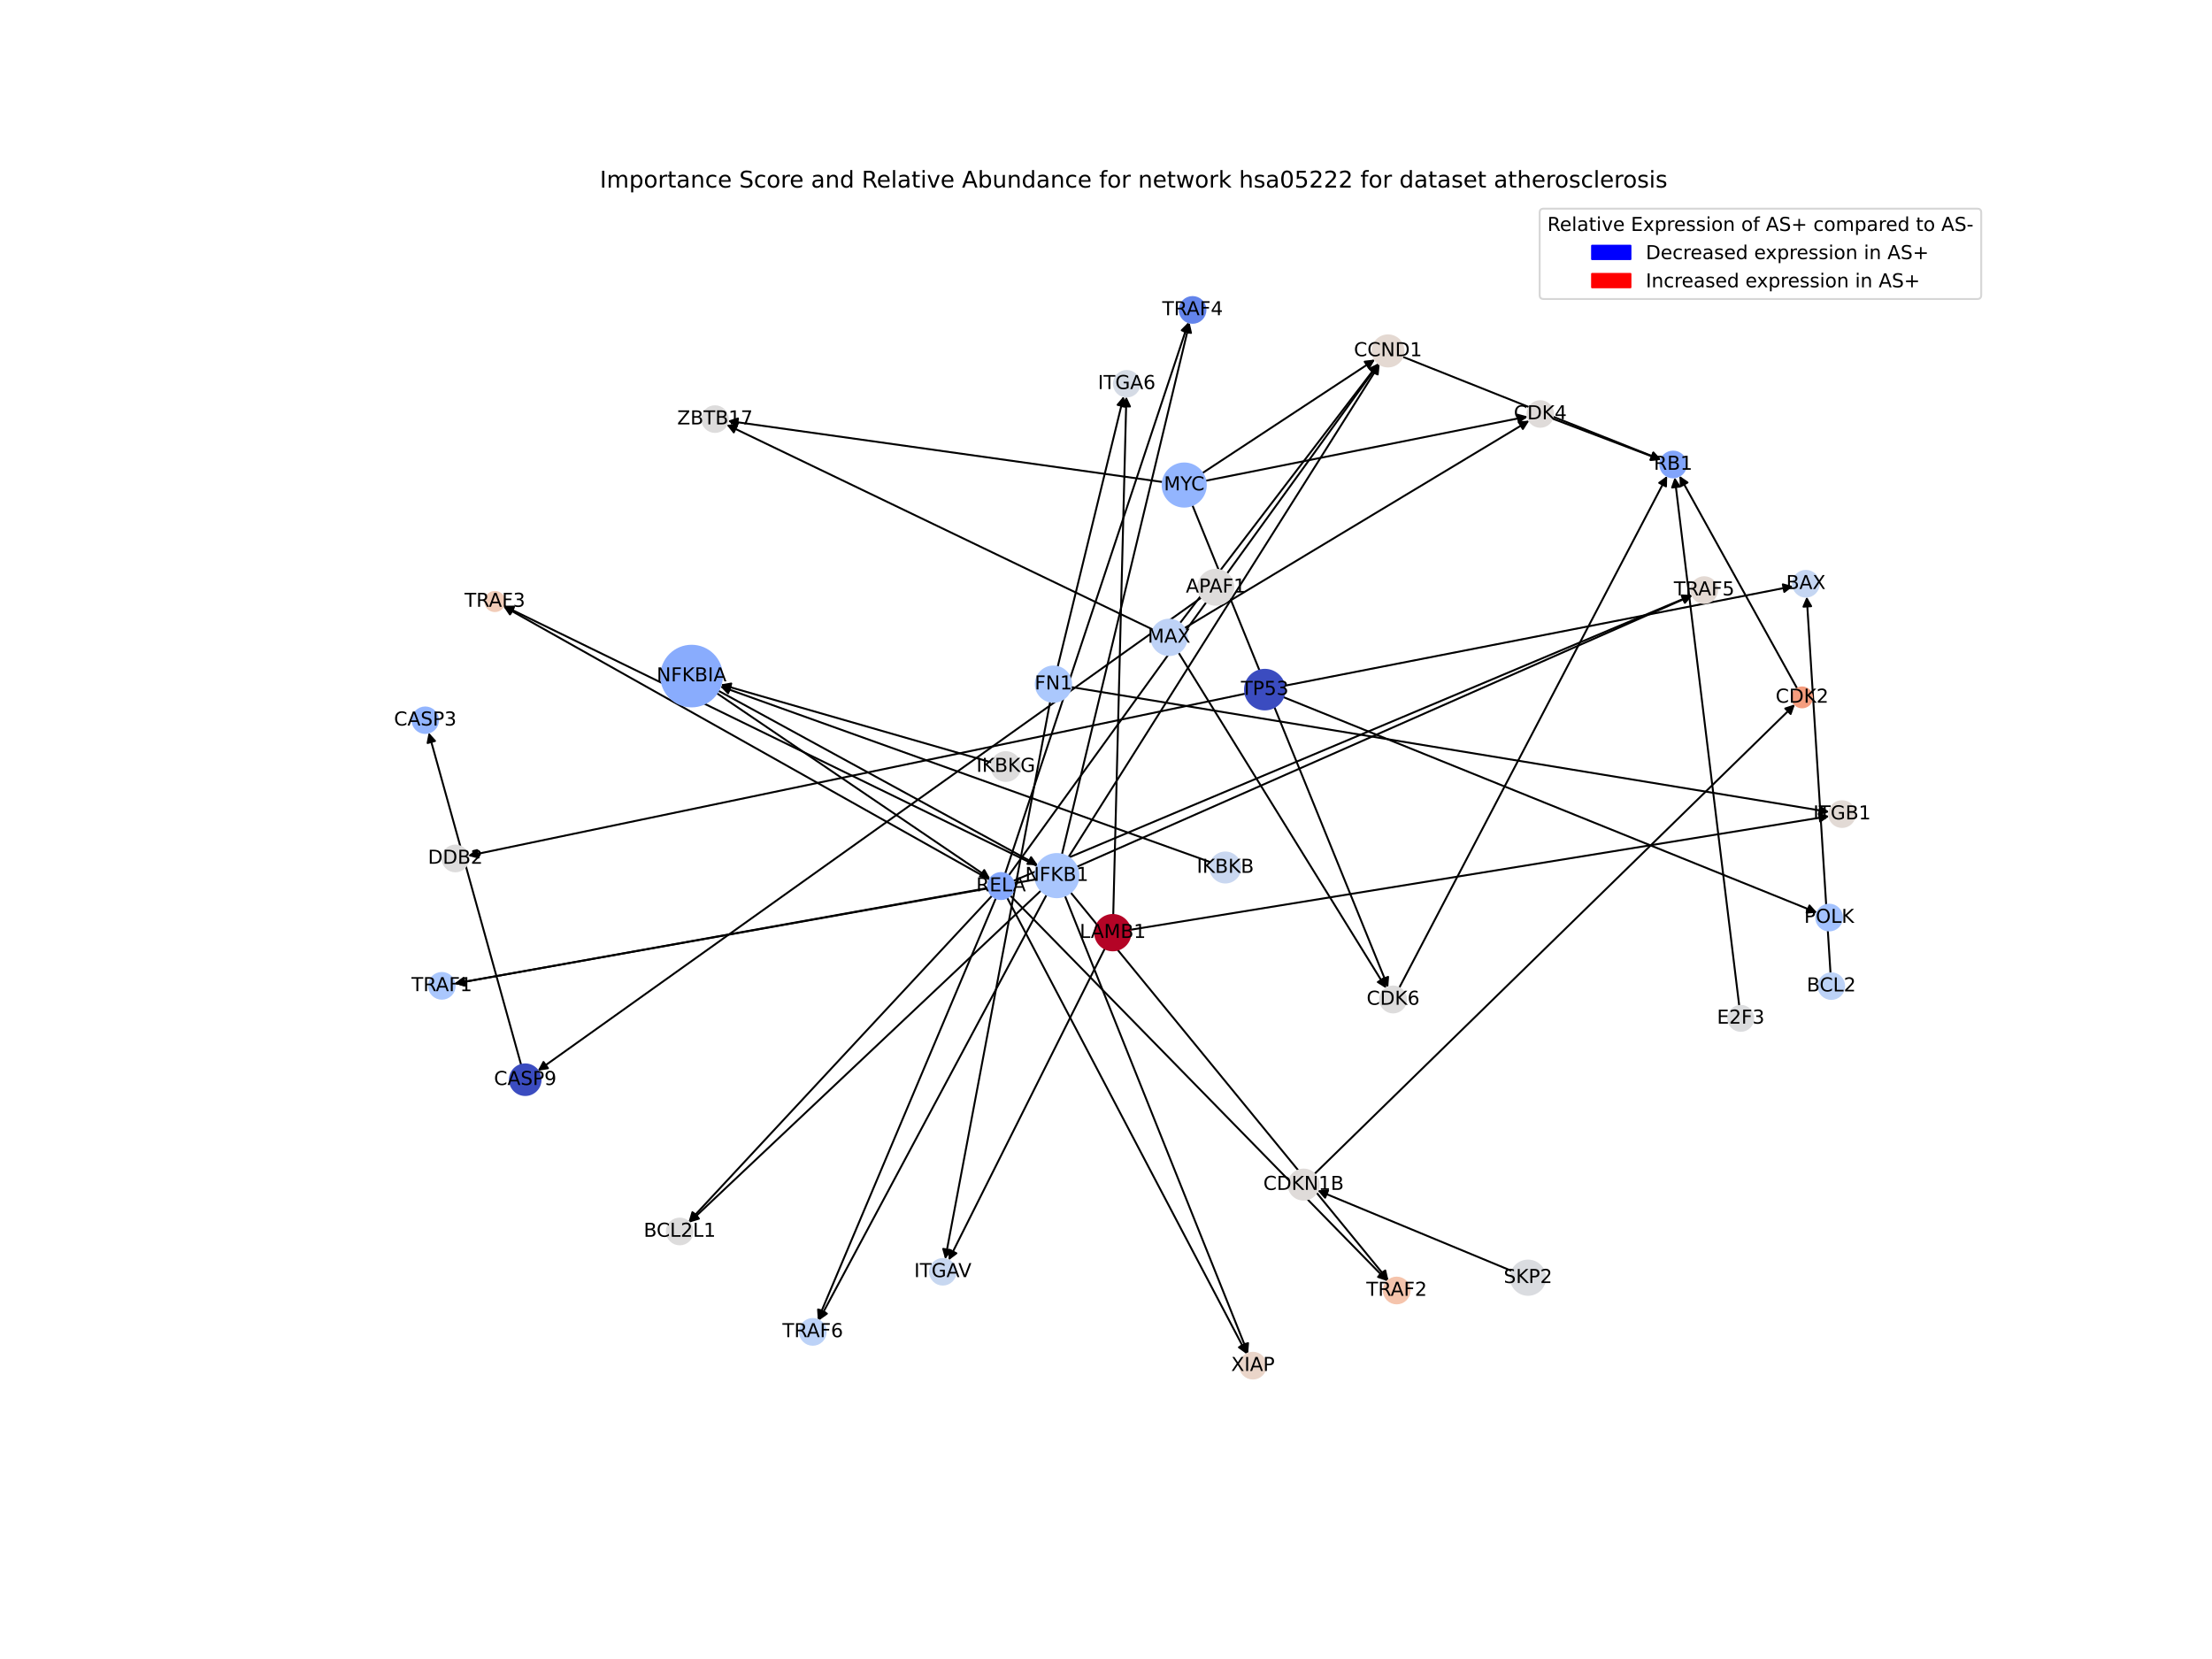 <?xml version="1.0" encoding="utf-8" standalone="no"?>
<!DOCTYPE svg PUBLIC "-//W3C//DTD SVG 1.1//EN"
  "http://www.w3.org/Graphics/SVG/1.1/DTD/svg11.dtd">
<!-- Created with matplotlib (https://matplotlib.org/) -->
<svg height="864pt" version="1.1" viewBox="0 0 1152 864" width="1152pt" xmlns="http://www.w3.org/2000/svg" xmlns:xlink="http://www.w3.org/1999/xlink">
 <defs>
  <style type="text/css">*{stroke-linecap:butt;stroke-linejoin:round;}</style>
 </defs>
 <g id="figure_1">
  <g id="patch_1">
   <path d="M 0 864 
L 1152 864 
L 1152 0 
L 0 0 
z
" style="fill:#ffffff;"/>
  </g>
  <g id="axes_1">
   <g id="patch_2">
    <path clip-path="url(#pddd6394c3c)" d="M 936.009 358.649 
Q 905.317 303.221 875.166 248.77 
" style="fill:none;stroke:#000000;stroke-linecap:round;"/>
    <path clip-path="url(#pddd6394c3c)" d="M 875.354 253.238 
L 875.166 248.77 
L 878.854 251.301 
L 875.354 253.238 
z
" style="stroke:#000000;stroke-linecap:round;"/>
   </g>
   <g id="patch_3">
    <path clip-path="url(#pddd6394c3c)" d="M 730.406 185.761 
Q 797.76 212.587 864.075 239 
" style="fill:none;stroke:#000000;stroke-linecap:round;"/>
    <path clip-path="url(#pddd6394c3c)" d="M 861.099 235.662 
L 864.075 239 
L 859.619 239.378 
L 861.099 235.662 
z
" style="stroke:#000000;stroke-linecap:round;"/>
   </g>
   <g id="patch_4">
    <path clip-path="url(#pddd6394c3c)" d="M 684.517 611.456 
Q 809.663 489.144 934.009 367.614 
" style="fill:none;stroke:#000000;stroke-linecap:round;"/>
    <path clip-path="url(#pddd6394c3c)" d="M 929.751 368.98 
L 934.009 367.614 
L 932.547 371.841 
L 929.751 368.98 
z
" style="stroke:#000000;stroke-linecap:round;"/>
   </g>
   <g id="patch_5">
    <path clip-path="url(#pddd6394c3c)" d="M 271.408 554.613 
Q 247.333 468.056 223.558 382.576 
" style="fill:none;stroke:#000000;stroke-linecap:round;"/>
    <path clip-path="url(#pddd6394c3c)" d="M 222.703 386.966 
L 223.558 382.576 
L 226.556 385.894 
L 222.703 386.966 
z
" style="stroke:#000000;stroke-linecap:round;"/>
   </g>
   <g id="patch_6">
    <path clip-path="url(#pddd6394c3c)" d="M 625.752 311.138 
Q 452.9 434.404 280.958 557.022 
" style="fill:none;stroke:#000000;stroke-linecap:round;"/>
    <path clip-path="url(#pddd6394c3c)" d="M 285.376 556.328 
L 280.958 557.022 
L 283.054 553.071 
L 285.376 556.328 
z
" style="stroke:#000000;stroke-linecap:round;"/>
   </g>
   <g id="patch_7">
    <path clip-path="url(#pddd6394c3c)" d="M 614.461 324.607 
Q 666.203 256.905 717.266 190.091 
" style="fill:none;stroke:#000000;stroke-linecap:round;"/>
    <path clip-path="url(#pddd6394c3c)" d="M 713.248 192.055 
L 717.266 190.091 
L 716.426 194.484 
L 713.248 192.055 
z
" style="stroke:#000000;stroke-linecap:round;"/>
   </g>
   <g id="patch_8">
    <path clip-path="url(#pddd6394c3c)" d="M 600.537 327.946 
Q 489.471 274.555 379.414 221.65 
" style="fill:none;stroke:#000000;stroke-linecap:round;"/>
    <path clip-path="url(#pddd6394c3c)" d="M 382.152 225.185 
L 379.414 221.65 
L 383.885 221.58 
L 382.152 225.185 
z
" style="stroke:#000000;stroke-linecap:round;"/>
   </g>
   <g id="patch_9">
    <path clip-path="url(#pddd6394c3c)" d="M 616.763 327.184 
Q 706.606 273.115 795.49 219.623 
" style="fill:none;stroke:#000000;stroke-linecap:round;"/>
    <path clip-path="url(#pddd6394c3c)" d="M 791.032 219.972 
L 795.49 219.623 
L 793.094 223.399 
L 791.032 219.972 
z
" style="stroke:#000000;stroke-linecap:round;"/>
   </g>
   <g id="patch_10">
    <path clip-path="url(#pddd6394c3c)" d="M 613.713 339.796 
Q 667.84 427.276 721.379 513.805 
" style="fill:none;stroke:#000000;stroke-linecap:round;"/>
    <path clip-path="url(#pddd6394c3c)" d="M 720.975 509.351 
L 721.379 513.805 
L 717.573 511.456 
L 720.975 509.351 
z
" style="stroke:#000000;stroke-linecap:round;"/>
   </g>
   <g id="patch_11">
    <path clip-path="url(#pddd6394c3c)" d="M 626.137 246.422 
Q 671.116 216.82 715.161 187.833 
" style="fill:none;stroke:#000000;stroke-linecap:round;"/>
    <path clip-path="url(#pddd6394c3c)" d="M 710.72 188.361 
L 715.161 187.833 
L 712.919 191.702 
L 710.72 188.361 
z
" style="stroke:#000000;stroke-linecap:round;"/>
   </g>
   <g id="patch_12">
    <path clip-path="url(#pddd6394c3c)" d="M 605.589 251.044 
Q 492.295 235.12 380.109 219.352 
" style="fill:none;stroke:#000000;stroke-linecap:round;"/>
    <path clip-path="url(#pddd6394c3c)" d="M 383.792 221.89 
L 380.109 219.352 
L 384.349 217.929 
L 383.792 221.89 
z
" style="stroke:#000000;stroke-linecap:round;"/>
   </g>
   <g id="patch_13">
    <path clip-path="url(#pddd6394c3c)" d="M 627.773 250.407 
Q 711.695 233.656 794.521 217.125 
" style="fill:none;stroke:#000000;stroke-linecap:round;"/>
    <path clip-path="url(#pddd6394c3c)" d="M 790.207 215.946 
L 794.521 217.125 
L 790.99 219.869 
L 790.207 215.946 
z
" style="stroke:#000000;stroke-linecap:round;"/>
   </g>
   <g id="patch_14">
    <path clip-path="url(#pddd6394c3c)" d="M 620.969 263.038 
Q 671.976 388.64 722.562 513.206 
" style="fill:none;stroke:#000000;stroke-linecap:round;"/>
    <path clip-path="url(#pddd6394c3c)" d="M 722.91 508.748 
L 722.562 513.206 
L 719.204 510.253 
L 722.91 508.748 
z
" style="stroke:#000000;stroke-linecap:round;"/>
   </g>
   <g id="patch_15">
    <path clip-path="url(#pddd6394c3c)" d="M 953.325 506.883 
Q 947.122 408.808 940.989 311.848 
" style="fill:none;stroke:#000000;stroke-linecap:round;"/>
    <path clip-path="url(#pddd6394c3c)" d="M 939.246 315.967 
L 940.989 311.848 
L 943.238 315.714 
L 939.246 315.967 
z
" style="stroke:#000000;stroke-linecap:round;"/>
   </g>
   <g id="patch_16">
    <path clip-path="url(#pddd6394c3c)" d="M 374.053 359.681 
Q 457.287 405.151 539.541 450.085 
" style="fill:none;stroke:#000000;stroke-linecap:round;"/>
    <path clip-path="url(#pddd6394c3c)" d="M 536.989 446.413 
L 539.541 450.085 
L 535.072 449.923 
L 536.989 446.413 
z
" style="stroke:#000000;stroke-linecap:round;"/>
   </g>
   <g id="patch_17">
    <path clip-path="url(#pddd6394c3c)" d="M 373.259 360.979 
Q 444.481 409.311 514.776 457.015 
" style="fill:none;stroke:#000000;stroke-linecap:round;"/>
    <path clip-path="url(#pddd6394c3c)" d="M 512.59 453.114 
L 514.776 457.015 
L 510.344 456.424 
L 512.59 453.114 
z
" style="stroke:#000000;stroke-linecap:round;"/>
   </g>
   <g id="patch_18">
    <path clip-path="url(#pddd6394c3c)" d="M 787.537 661.999 
Q 736.845 640.97 687.186 620.37 
" style="fill:none;stroke:#000000;stroke-linecap:round;"/>
    <path clip-path="url(#pddd6394c3c)" d="M 690.114 623.75 
L 687.186 620.37 
L 691.647 620.055 
L 690.114 623.75 
z
" style="stroke:#000000;stroke-linecap:round;"/>
   </g>
   <g id="patch_19">
    <path clip-path="url(#pddd6394c3c)" d="M 668.845 357.165 
Q 801.368 331.238 932.794 305.525 
" style="fill:none;stroke:#000000;stroke-linecap:round;"/>
    <path clip-path="url(#pddd6394c3c)" d="M 928.484 304.33 
L 932.794 305.525 
L 929.252 308.256 
L 928.484 304.33 
z
" style="stroke:#000000;stroke-linecap:round;"/>
   </g>
   <g id="patch_20">
    <path clip-path="url(#pddd6394c3c)" d="M 648.603 361.256 
Q 446.185 403.481 244.862 445.476 
" style="fill:none;stroke:#000000;stroke-linecap:round;"/>
    <path clip-path="url(#pddd6394c3c)" d="M 249.186 446.617 
L 244.862 445.476 
L 248.369 442.702 
L 249.186 446.617 
z
" style="stroke:#000000;stroke-linecap:round;"/>
   </g>
   <g id="patch_21">
    <path clip-path="url(#pddd6394c3c)" d="M 668.285 363.015 
Q 807.326 419.176 945.33 474.918 
" style="fill:none;stroke:#000000;stroke-linecap:round;"/>
    <path clip-path="url(#pddd6394c3c)" d="M 942.37 471.566 
L 945.33 474.918 
L 940.872 475.275 
L 942.37 471.566 
z
" style="stroke:#000000;stroke-linecap:round;"/>
   </g>
   <g id="patch_22">
    <path clip-path="url(#pddd6394c3c)" d="M 588.635 484.242 
Q 770.656 454.646 951.573 425.229 
" style="fill:none;stroke:#000000;stroke-linecap:round;"/>
    <path clip-path="url(#pddd6394c3c)" d="M 947.304 423.897 
L 951.573 425.229 
L 947.946 427.845 
L 947.304 423.897 
z
" style="stroke:#000000;stroke-linecap:round;"/>
   </g>
   <g id="patch_23">
    <path clip-path="url(#pddd6394c3c)" d="M 579.767 476.505 
Q 583.189 341.517 586.583 207.647 
" style="fill:none;stroke:#000000;stroke-linecap:round;"/>
    <path clip-path="url(#pddd6394c3c)" d="M 584.482 211.595 
L 586.583 207.647 
L 588.481 211.697 
L 584.482 211.595 
z
" style="stroke:#000000;stroke-linecap:round;"/>
   </g>
   <g id="patch_24">
    <path clip-path="url(#pddd6394c3c)" d="M 575.402 493.967 
Q 534.702 575.175 494.503 655.384 
" style="fill:none;stroke:#000000;stroke-linecap:round;"/>
    <path clip-path="url(#pddd6394c3c)" d="M 498.084 652.704 
L 494.503 655.384 
L 494.507 650.912 
L 498.084 652.704 
z
" style="stroke:#000000;stroke-linecap:round;"/>
   </g>
   <g id="patch_25">
    <path clip-path="url(#pddd6394c3c)" d="M 557.715 357.793 
Q 755.198 390.333 951.577 422.692 
" style="fill:none;stroke:#000000;stroke-linecap:round;"/>
    <path clip-path="url(#pddd6394c3c)" d="M 947.955 420.068 
L 951.577 422.692 
L 947.305 424.015 
L 947.955 420.068 
z
" style="stroke:#000000;stroke-linecap:round;"/>
   </g>
   <g id="patch_26">
    <path clip-path="url(#pddd6394c3c)" d="M 550.818 347.356 
Q 568.009 276.849 584.934 207.428 
" style="fill:none;stroke:#000000;stroke-linecap:round;"/>
    <path clip-path="url(#pddd6394c3c)" d="M 582.043 210.841 
L 584.934 207.428 
L 585.93 211.788 
L 582.043 210.841 
z
" style="stroke:#000000;stroke-linecap:round;"/>
   </g>
   <g id="patch_27">
    <path clip-path="url(#pddd6394c3c)" d="M 546.935 365.344 
Q 519.59 510.569 492.453 654.695 
" style="fill:none;stroke:#000000;stroke-linecap:round;"/>
    <path clip-path="url(#pddd6394c3c)" d="M 495.158 651.135 
L 492.453 654.695 
L 491.227 650.394 
L 495.158 651.135 
z
" style="stroke:#000000;stroke-linecap:round;"/>
   </g>
   <g id="patch_28">
    <path clip-path="url(#pddd6394c3c)" d="M 630.786 449.151 
Q 502.923 403.295 376.114 357.816 
" style="fill:none;stroke:#000000;stroke-linecap:round;"/>
    <path clip-path="url(#pddd6394c3c)" d="M 379.204 361.049 
L 376.114 357.816 
L 380.554 357.284 
L 379.204 361.049 
z
" style="stroke:#000000;stroke-linecap:round;"/>
   </g>
   <g id="patch_29">
    <path clip-path="url(#pddd6394c3c)" d="M 516.616 397.146 
Q 445.994 376.811 376.446 356.785 
" style="fill:none;stroke:#000000;stroke-linecap:round;"/>
    <path clip-path="url(#pddd6394c3c)" d="M 379.736 359.814 
L 376.446 356.785 
L 380.843 355.97 
L 379.736 359.814 
z
" style="stroke:#000000;stroke-linecap:round;"/>
   </g>
   <g id="patch_30">
    <path clip-path="url(#pddd6394c3c)" d="M 905.792 523.89 
Q 888.986 386.238 872.315 249.695 
" style="fill:none;stroke:#000000;stroke-linecap:round;"/>
    <path clip-path="url(#pddd6394c3c)" d="M 870.815 253.908 
L 872.315 249.695 
L 874.785 253.423 
L 870.815 253.908 
z
" style="stroke:#000000;stroke-linecap:round;"/>
   </g>
   <g id="patch_31">
    <path clip-path="url(#pddd6394c3c)" d="M 808.436 217.973 
Q 836.756 228.743 864.031 239.115 
" style="fill:none;stroke:#000000;stroke-linecap:round;"/>
    <path clip-path="url(#pddd6394c3c)" d="M 861.003 235.823 
L 864.031 239.115 
L 859.582 239.562 
L 861.003 235.823 
z
" style="stroke:#000000;stroke-linecap:round;"/>
   </g>
   <g id="patch_32">
    <path clip-path="url(#pddd6394c3c)" d="M 728.671 514.518 
Q 798.457 381.191 867.725 248.854 
" style="fill:none;stroke:#000000;stroke-linecap:round;"/>
    <path clip-path="url(#pddd6394c3c)" d="M 864.098 251.471 
L 867.725 248.854 
L 867.642 253.326 
L 864.098 251.471 
z
" style="stroke:#000000;stroke-linecap:round;"/>
   </g>
   <g id="patch_33">
    <path clip-path="url(#pddd6394c3c)" d="M 556.408 446.499 
Q 637.474 318.06 717.942 190.566 
" style="fill:none;stroke:#000000;stroke-linecap:round;"/>
    <path clip-path="url(#pddd6394c3c)" d="M 714.116 192.881 
L 717.942 190.566 
L 717.499 195.016 
L 714.116 192.881 
z
" style="stroke:#000000;stroke-linecap:round;"/>
   </g>
   <g id="patch_34">
    <path clip-path="url(#pddd6394c3c)" d="M 542.21 463.746 
Q 450.551 550.237 359.706 635.961 
" style="fill:none;stroke:#000000;stroke-linecap:round;"/>
    <path clip-path="url(#pddd6394c3c)" d="M 363.987 634.67 
L 359.706 635.961 
L 361.242 631.761 
L 363.987 634.67 
z
" style="stroke:#000000;stroke-linecap:round;"/>
   </g>
   <g id="patch_35">
    <path clip-path="url(#pddd6394c3c)" d="M 554.58 466.466 
Q 602.299 585.727 649.601 703.95 
" style="fill:none;stroke:#000000;stroke-linecap:round;"/>
    <path clip-path="url(#pddd6394c3c)" d="M 649.972 699.494 
L 649.601 703.95 
L 646.258 700.979 
L 649.972 699.494 
z
" style="stroke:#000000;stroke-linecap:round;"/>
   </g>
   <g id="patch_36">
    <path clip-path="url(#pddd6394c3c)" d="M 539.321 458.003 
Q 388.025 485.118 237.83 512.035 
" style="fill:none;stroke:#000000;stroke-linecap:round;"/>
    <path clip-path="url(#pddd6394c3c)" d="M 242.12 513.298 
L 237.83 512.035 
L 241.414 509.361 
L 242.12 513.298 
z
" style="stroke:#000000;stroke-linecap:round;"/>
   </g>
   <g id="patch_37">
    <path clip-path="url(#pddd6394c3c)" d="M 557.532 464.725 
Q 640.327 565.801 722.413 666.012 
" style="fill:none;stroke:#000000;stroke-linecap:round;"/>
    <path clip-path="url(#pddd6394c3c)" d="M 721.425 661.65 
L 722.413 666.012 
L 718.331 664.185 
L 721.425 661.65 
z
" style="stroke:#000000;stroke-linecap:round;"/>
   </g>
   <g id="patch_38">
    <path clip-path="url(#pddd6394c3c)" d="M 540.285 451.084 
Q 401.254 383.274 263.229 315.954 
" style="fill:none;stroke:#000000;stroke-linecap:round;"/>
    <path clip-path="url(#pddd6394c3c)" d="M 265.947 319.506 
L 263.229 315.954 
L 267.701 315.91 
L 265.947 319.506 
z
" style="stroke:#000000;stroke-linecap:round;"/>
   </g>
   <g id="patch_39">
    <path clip-path="url(#pddd6394c3c)" d="M 545.092 465.941 
Q 485.777 576.824 426.991 686.72 
" style="fill:none;stroke:#000000;stroke-linecap:round;"/>
    <path clip-path="url(#pddd6394c3c)" d="M 430.641 684.136 
L 426.991 686.72 
L 427.114 682.249 
L 430.641 684.136 
z
" style="stroke:#000000;stroke-linecap:round;"/>
   </g>
   <g id="patch_40">
    <path clip-path="url(#pddd6394c3c)" d="M 553.026 445.072 
Q 586.272 306.511 619.257 169.038 
" style="fill:none;stroke:#000000;stroke-linecap:round;"/>
    <path clip-path="url(#pddd6394c3c)" d="M 616.379 172.461 
L 619.257 169.038 
L 620.269 173.394 
L 616.379 172.461 
z
" style="stroke:#000000;stroke-linecap:round;"/>
   </g>
   <g id="patch_41">
    <path clip-path="url(#pddd6394c3c)" d="M 560.701 451.474 
Q 721.042 380.754 880.359 310.486 
" style="fill:none;stroke:#000000;stroke-linecap:round;"/>
    <path clip-path="url(#pddd6394c3c)" d="M 875.892 310.27 
L 880.359 310.486 
L 877.506 313.93 
L 875.892 310.27 
z
" style="stroke:#000000;stroke-linecap:round;"/>
   </g>
   <g id="patch_42">
    <path clip-path="url(#pddd6394c3c)" d="M 525.309 455.95 
Q 621.713 322.64 717.462 190.237 
" style="fill:none;stroke:#000000;stroke-linecap:round;"/>
    <path clip-path="url(#pddd6394c3c)" d="M 713.497 192.306 
L 717.462 190.237 
L 716.739 194.65 
L 713.497 192.306 
z
" style="stroke:#000000;stroke-linecap:round;"/>
   </g>
   <g id="patch_43">
    <path clip-path="url(#pddd6394c3c)" d="M 516.696 466.436 
Q 437.639 551.427 359.343 635.6 
" style="fill:none;stroke:#000000;stroke-linecap:round;"/>
    <path clip-path="url(#pddd6394c3c)" d="M 363.532 634.034 
L 359.343 635.6 
L 360.603 631.309 
L 363.532 634.034 
z
" style="stroke:#000000;stroke-linecap:round;"/>
   </g>
   <g id="patch_44">
    <path clip-path="url(#pddd6394c3c)" d="M 524.486 467.477 
Q 586.936 586.376 648.866 704.285 
" style="fill:none;stroke:#000000;stroke-linecap:round;"/>
    <path clip-path="url(#pddd6394c3c)" d="M 648.777 699.813 
L 648.866 704.285 
L 645.236 701.673 
L 648.777 699.813 
z
" style="stroke:#000000;stroke-linecap:round;"/>
   </g>
   <g id="patch_45">
    <path clip-path="url(#pddd6394c3c)" d="M 514.637 462.652 
Q 375.684 487.445 237.831 512.041 
" style="fill:none;stroke:#000000;stroke-linecap:round;"/>
    <path clip-path="url(#pddd6394c3c)" d="M 242.12 513.307 
L 237.831 512.041 
L 241.418 509.369 
L 242.12 513.307 
z
" style="stroke:#000000;stroke-linecap:round;"/>
   </g>
   <g id="patch_46">
    <path clip-path="url(#pddd6394c3c)" d="M 526.076 466.315 
Q 624.379 566.795 721.9 666.475 
" style="fill:none;stroke:#000000;stroke-linecap:round;"/>
    <path clip-path="url(#pddd6394c3c)" d="M 720.532 662.217 
L 721.9 666.475 
L 717.673 665.015 
L 720.532 662.217 
z
" style="stroke:#000000;stroke-linecap:round;"/>
   </g>
   <g id="patch_47">
    <path clip-path="url(#pddd6394c3c)" d="M 515.4 458.128 
Q 388.744 386.925 263.062 316.27 
" style="fill:none;stroke:#000000;stroke-linecap:round;"/>
    <path clip-path="url(#pddd6394c3c)" d="M 265.569 319.974 
L 263.062 316.27 
L 267.529 316.487 
L 265.569 319.974 
z
" style="stroke:#000000;stroke-linecap:round;"/>
   </g>
   <g id="patch_48">
    <path clip-path="url(#pddd6394c3c)" d="M 518.682 467.719 
Q 472.294 577.58 426.341 686.412 
" style="fill:none;stroke:#000000;stroke-linecap:round;"/>
    <path clip-path="url(#pddd6394c3c)" d="M 429.74 683.505 
L 426.341 686.412 
L 426.055 681.949 
L 429.74 683.505 
z
" style="stroke:#000000;stroke-linecap:round;"/>
   </g>
   <g id="patch_49">
    <path clip-path="url(#pddd6394c3c)" d="M 523.47 455.008 
Q 571.217 311.402 618.612 168.856 
" style="fill:none;stroke:#000000;stroke-linecap:round;"/>
    <path clip-path="url(#pddd6394c3c)" d="M 615.452 172.02 
L 618.612 168.856 
L 619.248 173.282 
L 615.452 172.02 
z
" style="stroke:#000000;stroke-linecap:round;"/>
   </g>
   <g id="patch_50">
    <path clip-path="url(#pddd6394c3c)" d="M 527.592 458.821 
Q 704.464 384.376 880.305 310.364 
" style="fill:none;stroke:#000000;stroke-linecap:round;"/>
    <path clip-path="url(#pddd6394c3c)" d="M 875.842 310.072 
L 880.305 310.364 
L 877.394 313.759 
L 875.842 310.072 
z
" style="stroke:#000000;stroke-linecap:round;"/>
   </g>
   <g id="PathCollection_1">
    <path clip-path="url(#pddd6394c3c)" d="M 938.528 368.4 
C 939.907 368.4 941.23 367.852 942.206 366.876 
C 943.181 365.901 943.729 364.578 943.729 363.198 
C 943.729 361.819 943.181 360.496 942.206 359.52 
C 941.23 358.545 939.907 357.997 938.528 357.997 
C 937.148 357.997 935.825 358.545 934.85 359.52 
C 933.875 360.496 933.326 361.819 933.326 363.198 
C 933.326 364.578 933.875 365.901 934.85 366.876 
C 935.825 367.852 937.148 368.4 938.528 368.4 
z
" style="fill:#f59d7e;stroke:#f59d7e;"/>
    <path clip-path="url(#pddd6394c3c)" d="M 722.87 190.868 
C 725.02 190.868 727.083 190.014 728.604 188.493 
C 730.124 186.973 730.979 184.91 730.979 182.759 
C 730.979 180.609 730.124 178.546 728.604 177.025 
C 727.083 175.504 725.02 174.65 722.87 174.65 
C 720.719 174.65 718.656 175.504 717.136 177.025 
C 715.615 178.546 714.76 180.609 714.76 182.759 
C 714.76 184.91 715.615 186.973 717.136 188.493 
C 718.656 190.014 720.719 190.868 722.87 190.868 
z
" style="fill:#e4d9d2;stroke:#e4d9d2;"/>
    <path clip-path="url(#pddd6394c3c)" d="M 959.326 430.705 
C 961.112 430.705 962.826 429.995 964.089 428.732 
C 965.352 427.468 966.062 425.755 966.062 423.968 
C 966.062 422.182 965.352 420.468 964.089 419.205 
C 962.826 417.942 961.112 417.232 959.326 417.232 
C 957.539 417.232 955.825 417.942 954.562 419.205 
C 953.299 420.468 952.589 422.182 952.589 423.968 
C 952.589 425.755 953.299 427.468 954.562 428.732 
C 955.825 429.995 957.539 430.705 959.326 430.705 
z
" style="fill:#e2dad5;stroke:#e2dad5;"/>
    <path clip-path="url(#pddd6394c3c)" d="M 372.372 224.959 
C 374.148 224.959 375.85 224.253 377.106 222.998 
C 378.361 221.743 379.066 220.04 379.066 218.265 
C 379.066 216.49 378.361 214.787 377.106 213.532 
C 375.85 212.277 374.148 211.571 372.372 211.571 
C 370.597 211.571 368.895 212.277 367.639 213.532 
C 366.384 214.787 365.679 216.49 365.679 218.265 
C 365.679 220.04 366.384 221.743 367.639 222.998 
C 368.895 224.253 370.597 224.959 372.372 224.959 
z
" style="fill:#dddcdc;stroke:#dddcdc;"/>
    <path clip-path="url(#pddd6394c3c)" d="M 678.91 624.778 
C 680.989 624.778 682.984 623.952 684.455 622.481 
C 685.925 621.011 686.751 619.016 686.751 616.936 
C 686.751 614.857 685.925 612.862 684.455 611.392 
C 682.984 609.921 680.989 609.095 678.91 609.095 
C 676.83 609.095 674.836 609.921 673.365 611.392 
C 671.895 612.862 671.069 614.857 671.069 616.936 
C 671.069 619.016 671.895 621.011 673.365 622.481 
C 674.836 623.952 676.83 624.778 678.91 624.778 
z
" style="fill:#dfdbd9;stroke:#dfdbd9;"/>
    <path clip-path="url(#pddd6394c3c)" d="M 273.548 570.293 
C 275.666 570.293 277.698 569.451 279.195 567.954 
C 280.693 566.456 281.534 564.424 281.534 562.306 
C 281.534 560.188 280.693 558.157 279.195 556.659 
C 277.698 555.161 275.666 554.32 273.548 554.32 
C 271.43 554.32 269.398 555.161 267.9 556.659 
C 266.403 558.157 265.561 560.188 265.561 562.306 
C 265.561 564.424 266.403 566.456 267.9 567.954 
C 269.398 569.451 271.43 570.293 273.548 570.293 
z
" style="fill:#3b4cc0;stroke:#3b4cc0;"/>
    <path clip-path="url(#pddd6394c3c)" d="M 633.179 314.966 
C 635.599 314.966 637.92 314.005 639.631 312.294 
C 641.343 310.582 642.304 308.261 642.304 305.841 
C 642.304 303.421 641.343 301.1 639.631 299.389 
C 637.92 297.678 635.599 296.716 633.179 296.716 
C 630.759 296.716 628.438 297.678 626.727 299.389 
C 625.016 301.1 624.054 303.421 624.054 305.841 
C 624.054 308.261 625.016 310.582 626.727 312.294 
C 628.438 314.005 630.759 314.966 633.179 314.966 
z
" style="fill:#dedcdb;stroke:#dedcdb;"/>
    <path clip-path="url(#pddd6394c3c)" d="M 608.854 341.176 
C 611.303 341.176 613.651 340.203 615.382 338.472 
C 617.114 336.741 618.086 334.392 618.086 331.944 
C 618.086 329.495 617.114 327.147 615.382 325.416 
C 613.651 323.684 611.303 322.711 608.854 322.711 
C 606.406 322.711 604.057 323.684 602.326 325.416 
C 600.595 327.147 599.622 329.495 599.622 331.944 
C 599.622 334.392 600.595 336.741 602.326 338.472 
C 604.057 340.203 606.406 341.176 608.854 341.176 
z
" style="fill:#bed2f6;stroke:#bed2f6;"/>
    <path clip-path="url(#pddd6394c3c)" d="M 616.734 263.864 
C 619.718 263.864 622.581 262.678 624.692 260.568 
C 626.802 258.457 627.988 255.595 627.988 252.61 
C 627.988 249.625 626.802 246.763 624.692 244.652 
C 622.581 242.542 619.718 241.356 616.734 241.356 
C 613.749 241.356 610.886 242.542 608.776 244.652 
C 606.666 246.763 605.48 249.625 605.48 252.61 
C 605.48 255.595 606.666 258.457 608.776 260.568 
C 610.886 262.678 613.749 263.864 616.734 263.864 
z
" style="fill:#93b5fe;stroke:#93b5fe;"/>
    <path clip-path="url(#pddd6394c3c)" d="M 953.747 520.256 
C 955.522 520.256 957.225 519.551 958.48 518.296 
C 959.735 517.04 960.441 515.338 960.441 513.563 
C 960.441 511.787 959.735 510.085 958.48 508.829 
C 957.225 507.574 955.522 506.869 953.747 506.869 
C 951.972 506.869 950.269 507.574 949.014 508.829 
C 947.759 510.085 947.054 511.787 947.054 513.563 
C 947.054 515.338 947.759 517.04 949.014 518.296 
C 950.269 519.551 951.972 520.256 953.747 520.256 
z
" style="fill:#bcd2f7;stroke:#bcd2f7;"/>
    <path clip-path="url(#pddd6394c3c)" d="M 360.175 367.911 
C 364.369 367.911 368.391 366.245 371.356 363.28 
C 374.321 360.315 375.987 356.293 375.987 352.1 
C 375.987 347.907 374.321 343.884 371.356 340.919 
C 368.391 337.954 364.369 336.288 360.175 336.288 
C 355.982 336.288 351.96 337.954 348.995 340.919 
C 346.03 343.884 344.364 347.907 344.364 352.1 
C 344.364 356.293 346.03 360.315 348.995 363.28 
C 351.96 366.245 355.982 367.911 360.175 367.911 
z
" style="fill:#89acfd;stroke:#89acfd;"/>
    <path clip-path="url(#pddd6394c3c)" d="M 354.002 648.067 
C 355.785 648.067 357.495 647.359 358.756 646.098 
C 360.017 644.837 360.726 643.126 360.726 641.343 
C 360.726 639.56 360.017 637.849 358.756 636.588 
C 357.495 635.327 355.785 634.619 354.002 634.619 
C 352.218 634.619 350.508 635.327 349.247 636.588 
C 347.986 637.849 347.277 639.56 347.277 641.343 
C 347.277 643.126 347.986 644.837 349.247 646.098 
C 350.508 647.359 352.218 648.067 354.002 648.067 
z
" style="fill:#dddcdc;stroke:#dddcdc;"/>
    <path clip-path="url(#pddd6394c3c)" d="M 871.364 248.633 
C 873.149 248.633 874.861 247.924 876.123 246.662 
C 877.385 245.4 878.094 243.688 878.094 241.903 
C 878.094 240.118 877.385 238.406 876.123 237.144 
C 874.861 235.882 873.149 235.172 871.364 235.172 
C 869.579 235.172 867.867 235.882 866.605 237.144 
C 865.343 238.406 864.633 240.118 864.633 241.903 
C 864.633 243.688 865.343 245.4 866.605 246.662 
C 867.867 247.924 869.579 248.633 871.364 248.633 
z
" style="fill:#81a4fb;stroke:#81a4fb;"/>
    <path clip-path="url(#pddd6394c3c)" d="M 795.787 674.355 
C 798.156 674.355 800.429 673.413 802.104 671.738 
C 803.779 670.063 804.721 667.79 804.721 665.421 
C 804.721 663.052 803.779 660.779 802.104 659.104 
C 800.429 657.429 798.156 656.487 795.787 656.487 
C 793.418 656.487 791.145 657.429 789.47 659.104 
C 787.795 660.779 786.853 663.052 786.853 665.421 
C 786.853 667.79 787.795 670.063 789.47 671.738 
C 791.145 673.413 793.418 674.355 795.787 674.355 
z
" style="fill:#dadce0;stroke:#dadce0;"/>
    <path clip-path="url(#pddd6394c3c)" d="M 940.494 310.749 
C 942.279 310.749 943.991 310.04 945.253 308.778 
C 946.515 307.516 947.224 305.803 947.224 304.019 
C 947.224 302.234 946.515 300.522 945.253 299.259 
C 943.991 297.997 942.279 297.288 940.494 297.288 
C 938.709 297.288 936.997 297.997 935.735 299.259 
C 934.473 300.522 933.763 302.234 933.763 304.019 
C 933.763 305.803 934.473 307.516 935.735 308.778 
C 936.997 310.04 938.709 310.749 940.494 310.749 
z
" style="fill:#c5d6f2;stroke:#c5d6f2;"/>
    <path clip-path="url(#pddd6394c3c)" d="M 221.474 381.743 
C 223.24 381.743 224.933 381.042 226.181 379.793 
C 227.43 378.545 228.131 376.852 228.131 375.086 
C 228.131 373.321 227.43 371.628 226.181 370.379 
C 224.933 369.131 223.24 368.43 221.474 368.43 
C 219.709 368.43 218.016 369.131 216.767 370.379 
C 215.519 371.628 214.818 373.321 214.818 375.086 
C 214.818 376.852 215.519 378.545 216.767 379.793 
C 218.016 381.042 219.709 381.743 221.474 381.743 
z
" style="fill:#93b5fe;stroke:#93b5fe;"/>
    <path clip-path="url(#pddd6394c3c)" d="M 658.711 369.477 
C 661.45 369.477 664.077 368.388 666.014 366.451 
C 667.951 364.514 669.039 361.887 669.039 359.148 
C 669.039 356.409 667.951 353.781 666.014 351.844 
C 664.077 349.907 661.45 348.819 658.711 348.819 
C 655.971 348.819 653.344 349.907 651.407 351.844 
C 649.47 353.781 648.382 356.409 648.382 359.148 
C 648.382 361.887 649.47 364.514 651.407 366.451 
C 653.344 368.388 655.971 369.477 658.711 369.477 
z
" style="fill:#3b4cc0;stroke:#3b4cc0;"/>
    <path clip-path="url(#pddd6394c3c)" d="M 237.179 453.809 
C 238.964 453.809 240.676 453.1 241.938 451.838 
C 243.2 450.576 243.909 448.864 243.909 447.079 
C 243.909 445.294 243.2 443.582 241.938 442.32 
C 240.676 441.058 238.964 440.349 237.179 440.349 
C 235.394 440.349 233.682 441.058 232.42 442.32 
C 231.158 443.582 230.448 445.294 230.448 447.079 
C 230.448 448.864 231.158 450.576 232.42 451.838 
C 233.682 453.1 235.394 453.809 237.179 453.809 
z
" style="fill:#dddcdc;stroke:#dddcdc;"/>
    <path clip-path="url(#pddd6394c3c)" d="M 952.61 484.589 
C 954.395 484.589 956.107 483.88 957.369 482.618 
C 958.631 481.356 959.34 479.644 959.34 477.859 
C 959.34 476.074 958.631 474.362 957.369 473.1 
C 956.107 471.838 954.395 471.128 952.61 471.128 
C 950.825 471.128 949.113 471.838 947.851 473.1 
C 946.589 474.362 945.879 476.074 945.879 477.859 
C 945.879 479.644 946.589 481.356 947.851 482.618 
C 949.113 483.88 950.825 484.589 952.61 484.589 
z
" style="fill:#a3c2fe;stroke:#a3c2fe;"/>
    <path clip-path="url(#pddd6394c3c)" d="M 586.78 206.531 
C 588.55 206.531 590.248 205.827 591.5 204.576 
C 592.752 203.324 593.455 201.626 593.455 199.856 
C 593.455 198.085 592.752 196.387 591.5 195.135 
C 590.248 193.884 588.55 193.18 586.78 193.18 
C 585.01 193.18 583.312 193.884 582.06 195.135 
C 580.808 196.387 580.105 198.085 580.105 199.856 
C 580.105 201.626 580.808 203.324 582.06 204.576 
C 583.312 205.827 585.01 206.531 586.78 206.531 
z
" style="fill:#d5dbe5;stroke:#d5dbe5;"/>
    <path clip-path="url(#pddd6394c3c)" d="M 491.011 669.027 
C 492.781 669.027 494.479 668.324 495.731 667.072 
C 496.983 665.82 497.686 664.122 497.686 662.352 
C 497.686 660.582 496.983 658.884 495.731 657.632 
C 494.479 656.38 492.781 655.677 491.011 655.677 
C 489.241 655.677 487.543 656.38 486.291 657.632 
C 485.039 658.884 484.336 660.582 484.336 662.352 
C 484.336 664.122 485.039 665.82 486.291 667.072 
C 487.543 668.324 489.241 669.027 491.011 669.027 
z
" style="fill:#c7d7f0;stroke:#c7d7f0;"/>
    <path clip-path="url(#pddd6394c3c)" d="M 579.534 494.941 
C 581.979 494.941 584.324 493.97 586.053 492.241 
C 587.781 490.512 588.753 488.167 588.753 485.722 
C 588.753 483.277 587.781 480.932 586.053 479.203 
C 584.324 477.475 581.979 476.503 579.534 476.503 
C 577.089 476.503 574.744 477.475 573.015 479.203 
C 571.286 480.932 570.315 483.277 570.315 485.722 
C 570.315 488.167 571.286 490.512 573.015 492.241 
C 574.744 493.97 577.089 494.941 579.534 494.941 
z
" style="fill:#b40426;stroke:#b40426;"/>
    <path clip-path="url(#pddd6394c3c)" d="M 548.638 365.499 
C 551.078 365.499 553.419 364.529 555.144 362.804 
C 556.87 361.078 557.839 358.738 557.839 356.298 
C 557.839 353.858 556.87 351.517 555.144 349.792 
C 553.419 348.066 551.078 347.097 548.638 347.097 
C 546.198 347.097 543.858 348.066 542.132 349.792 
C 540.407 351.517 539.437 353.858 539.437 356.298 
C 539.437 358.738 540.407 361.078 542.132 362.804 
C 543.858 364.529 546.198 365.499 548.638 365.499 
z
" style="fill:#abc8fd;stroke:#abc8fd;"/>
    <path clip-path="url(#pddd6394c3c)" d="M 652.514 717.953 
C 654.297 717.953 656.007 717.245 657.268 715.984 
C 658.529 714.723 659.238 713.012 659.238 711.229 
C 659.238 709.446 658.529 707.735 657.268 706.474 
C 656.007 705.213 654.297 704.505 652.514 704.505 
C 650.73 704.505 649.02 705.213 647.759 706.474 
C 646.498 707.735 645.789 709.446 645.789 711.229 
C 645.789 713.012 646.498 714.723 647.759 715.984 
C 649.02 717.245 650.73 717.953 652.514 717.953 
z
" style="fill:#ead5c9;stroke:#ead5c9;"/>
    <path clip-path="url(#pddd6394c3c)" d="M 638.153 459.619 
C 640.229 459.619 642.219 458.794 643.687 457.327 
C 645.154 455.859 645.979 453.869 645.979 451.793 
C 645.979 449.718 645.154 447.727 643.687 446.26 
C 642.219 444.792 640.229 443.968 638.153 443.968 
C 636.078 443.968 634.087 444.792 632.62 446.26 
C 631.152 447.727 630.328 449.718 630.328 451.793 
C 630.328 453.869 631.152 455.859 632.62 457.327 
C 634.087 458.794 636.078 459.619 638.153 459.619 
z
" style="fill:#c9d7f0;stroke:#c9d7f0;"/>
    <path clip-path="url(#pddd6394c3c)" d="M 523.825 406.726 
C 525.815 406.726 527.724 405.935 529.131 404.528 
C 530.538 403.121 531.329 401.212 531.329 399.222 
C 531.329 397.232 530.538 395.323 529.131 393.916 
C 527.724 392.508 525.815 391.718 523.825 391.718 
C 521.835 391.718 519.926 392.508 518.519 393.916 
C 517.112 395.323 516.321 397.232 516.321 399.222 
C 516.321 401.212 517.112 403.121 518.519 404.528 
C 519.926 405.935 521.835 406.726 523.825 406.726 
z
" style="fill:#dddcdc;stroke:#dddcdc;"/>
    <path clip-path="url(#pddd6394c3c)" d="M 230.11 520.143 
C 231.893 520.143 233.603 519.434 234.864 518.173 
C 236.125 516.912 236.834 515.202 236.834 513.419 
C 236.834 511.635 236.125 509.925 234.864 508.664 
C 233.603 507.403 231.893 506.694 230.11 506.694 
C 228.326 506.694 226.616 507.403 225.355 508.664 
C 224.094 509.925 223.385 511.635 223.385 513.419 
C 223.385 515.202 224.094 516.912 225.355 518.173 
C 226.616 519.434 228.326 520.143 230.11 520.143 
z
" style="fill:#aac7fd;stroke:#aac7fd;"/>
    <path clip-path="url(#pddd6394c3c)" d="M 727.385 678.806 
C 729.168 678.806 730.879 678.097 732.14 676.836 
C 733.401 675.575 734.109 673.865 734.109 672.081 
C 734.109 670.298 733.401 668.588 732.14 667.327 
C 730.879 666.066 729.168 665.357 727.385 665.357 
C 725.602 665.357 723.891 666.066 722.63 667.327 
C 721.369 668.588 720.661 670.298 720.661 672.081 
C 720.661 673.865 721.369 675.575 722.63 676.836 
C 723.891 678.097 725.602 678.806 727.385 678.806 
z
" style="fill:#f5c4ac;stroke:#f5c4ac;"/>
    <path clip-path="url(#pddd6394c3c)" d="M 257.727 318.271 
C 259.053 318.271 260.325 317.744 261.263 316.807 
C 262.2 315.869 262.727 314.597 262.727 313.271 
C 262.727 311.945 262.2 310.673 261.263 309.735 
C 260.325 308.798 259.053 308.271 257.727 308.271 
C 256.401 308.271 255.129 308.798 254.192 309.735 
C 253.254 310.673 252.727 311.945 252.727 313.271 
C 252.727 314.597 253.254 315.869 254.192 316.807 
C 255.129 317.744 256.401 318.271 257.727 318.271 
z
" style="fill:#f1ccb8;stroke:#f1ccb8;"/>
    <path clip-path="url(#pddd6394c3c)" d="M 423.291 700.361 
C 425.074 700.361 426.785 699.652 428.046 698.391 
C 429.307 697.13 430.015 695.42 430.015 693.636 
C 430.015 691.853 429.307 690.143 428.046 688.882 
C 426.785 687.621 425.074 686.912 423.291 686.912 
C 421.508 686.912 419.797 687.621 418.536 688.882 
C 417.275 690.143 416.567 691.853 416.567 693.636 
C 416.567 695.42 417.275 697.13 418.536 698.391 
C 419.797 699.652 421.508 700.361 423.291 700.361 
z
" style="fill:#bcd2f7;stroke:#bcd2f7;"/>
    <path clip-path="url(#pddd6394c3c)" d="M 621.087 168.135 
C 622.871 168.135 624.581 167.427 625.842 166.166 
C 627.103 164.905 627.812 163.194 627.812 161.411 
C 627.812 159.628 627.103 157.917 625.842 156.656 
C 624.581 155.395 622.871 154.687 621.087 154.687 
C 619.304 154.687 617.593 155.395 616.333 156.656 
C 615.072 157.917 614.363 159.628 614.363 161.411 
C 614.363 163.194 615.072 164.905 616.333 166.166 
C 617.593 167.427 619.304 168.135 621.087 168.135 
z
" style="fill:#6384eb;stroke:#6384eb;"/>
    <path clip-path="url(#pddd6394c3c)" d="M 887.533 314.046 
C 889.317 314.046 891.027 313.337 892.288 312.076 
C 893.549 310.815 894.258 309.105 894.258 307.321 
C 894.258 305.538 893.549 303.828 892.288 302.567 
C 891.027 301.306 889.317 300.597 887.533 300.597 
C 885.75 300.597 884.04 301.306 882.779 302.567 
C 881.518 303.828 880.809 305.538 880.809 307.321 
C 880.809 309.105 881.518 310.815 882.779 312.076 
C 884.04 313.337 885.75 314.046 887.533 314.046 
z
" style="fill:#e3d9d3;stroke:#e3d9d3;"/>
    <path clip-path="url(#pddd6394c3c)" d="M 906.581 536.869 
C 908.309 536.869 909.966 536.183 911.187 534.961 
C 912.408 533.74 913.095 532.083 913.095 530.356 
C 913.095 528.628 912.408 526.972 911.187 525.75 
C 909.966 524.529 908.309 523.843 906.581 523.843 
C 904.854 523.843 903.197 524.529 901.976 525.75 
C 900.755 526.972 900.068 528.628 900.068 530.356 
C 900.068 532.083 900.755 533.74 901.976 534.961 
C 903.197 536.183 904.854 536.869 906.581 536.869 
z
" style="fill:#dbdcde;stroke:#dbdcde;"/>
    <path clip-path="url(#pddd6394c3c)" d="M 802.183 222.289 
C 803.958 222.289 805.661 221.584 806.916 220.328 
C 808.171 219.073 808.877 217.37 808.877 215.595 
C 808.877 213.82 808.171 212.117 806.916 210.862 
C 805.661 209.607 803.958 208.902 802.183 208.902 
C 800.408 208.902 798.705 209.607 797.45 210.862 
C 796.195 212.117 795.489 213.82 795.489 215.595 
C 795.489 217.37 796.195 219.073 797.45 220.328 
C 798.705 221.584 800.408 222.289 802.183 222.289 
z
" style="fill:#dfdbd9;stroke:#dfdbd9;"/>
    <path clip-path="url(#pddd6394c3c)" d="M 725.531 527.29 
C 727.327 527.29 729.05 526.576 730.32 525.306 
C 731.59 524.036 732.304 522.313 732.304 520.517 
C 732.304 518.72 731.59 516.998 730.32 515.727 
C 729.05 514.457 727.327 513.744 725.531 513.744 
C 723.735 513.744 722.012 514.457 720.742 515.727 
C 719.472 516.998 718.758 518.72 718.758 520.517 
C 718.758 522.313 719.472 524.036 720.742 525.306 
C 722.012 526.576 723.735 527.29 725.531 527.29 
z
" style="fill:#dddcdc;stroke:#dddcdc;"/>
    <path clip-path="url(#pddd6394c3c)" d="M 550.4 467.275 
C 553.386 467.275 556.249 466.089 558.36 463.978 
C 560.471 461.867 561.658 459.003 561.658 456.018 
C 561.658 453.032 560.471 450.168 558.36 448.057 
C 556.249 445.946 553.386 444.76 550.4 444.76 
C 547.414 444.76 544.551 445.946 542.44 448.057 
C 540.329 450.168 539.142 453.032 539.142 456.018 
C 539.142 459.003 540.329 461.867 542.44 463.978 
C 544.551 466.089 547.414 467.275 550.4 467.275 
z
" style="fill:#a9c6fd;stroke:#a9c6fd;"/>
    <path clip-path="url(#pddd6394c3c)" d="M 521.325 468.256 
C 523.128 468.256 524.857 467.54 526.131 466.266 
C 527.406 464.991 528.122 463.262 528.122 461.459 
C 528.122 459.657 527.406 457.928 526.131 456.653 
C 524.857 455.378 523.128 454.662 521.325 454.662 
C 519.522 454.662 517.793 455.378 516.519 456.653 
C 515.244 457.928 514.528 459.657 514.528 461.459 
C 514.528 463.262 515.244 464.991 516.519 466.266 
C 517.793 467.54 519.522 468.256 521.325 468.256 
z
" style="fill:#85a8fc;stroke:#85a8fc;"/>
   </g>
   <g id="text_1">
    <g clip-path="url(#pddd6394c3c)">
     <!-- CDK2 -->
     <g transform="translate(924.726 365.958)scale(0.1 -0.1)">
      <defs>
       <path d="M 64.406 67.281 
L 64.406 56.891 
Q 59.422 61.531 53.781 63.812 
Q 48.141 66.109 41.797 66.109 
Q 29.297 66.109 22.656 58.469 
Q 16.016 50.828 16.016 36.375 
Q 16.016 21.969 22.656 14.328 
Q 29.297 6.688 41.797 6.688 
Q 48.141 6.688 53.781 8.984 
Q 59.422 11.281 64.406 15.922 
L 64.406 5.609 
Q 59.234 2.094 53.438 0.328 
Q 47.656 -1.422 41.219 -1.422 
Q 24.656 -1.422 15.125 8.703 
Q 5.609 18.844 5.609 36.375 
Q 5.609 53.953 15.125 64.078 
Q 24.656 74.219 41.219 74.219 
Q 47.75 74.219 53.531 72.484 
Q 59.328 70.75 64.406 67.281 
z
" id="DejaVuSans-67"/>
       <path d="M 19.672 64.797 
L 19.672 8.109 
L 31.594 8.109 
Q 46.688 8.109 53.688 14.938 
Q 60.688 21.781 60.688 36.531 
Q 60.688 51.172 53.688 57.984 
Q 46.688 64.797 31.594 64.797 
z
M 9.812 72.906 
L 30.078 72.906 
Q 51.266 72.906 61.172 64.094 
Q 71.094 55.281 71.094 36.531 
Q 71.094 17.672 61.125 8.828 
Q 51.172 0 30.078 0 
L 9.812 0 
z
" id="DejaVuSans-68"/>
       <path d="M 9.812 72.906 
L 19.672 72.906 
L 19.672 42.094 
L 52.391 72.906 
L 65.094 72.906 
L 28.906 38.922 
L 67.672 0 
L 54.688 0 
L 19.672 35.109 
L 19.672 0 
L 9.812 0 
z
" id="DejaVuSans-75"/>
       <path d="M 19.188 8.297 
L 53.609 8.297 
L 53.609 0 
L 7.328 0 
L 7.328 8.297 
Q 12.938 14.109 22.625 23.891 
Q 32.328 33.688 34.812 36.531 
Q 39.547 41.844 41.422 45.531 
Q 43.312 49.219 43.312 52.781 
Q 43.312 58.594 39.234 62.25 
Q 35.156 65.922 28.609 65.922 
Q 23.969 65.922 18.812 64.312 
Q 13.672 62.703 7.812 59.422 
L 7.812 69.391 
Q 13.766 71.781 18.938 73 
Q 24.125 74.219 28.422 74.219 
Q 39.75 74.219 46.484 68.547 
Q 53.219 62.891 53.219 53.422 
Q 53.219 48.922 51.531 44.891 
Q 49.859 40.875 45.406 35.406 
Q 44.188 33.984 37.641 27.219 
Q 31.109 20.453 19.188 8.297 
z
" id="DejaVuSans-50"/>
      </defs>
      <use xlink:href="#DejaVuSans-67"/>
      <use x="69.824" xlink:href="#DejaVuSans-68"/>
      <use x="146.826" xlink:href="#DejaVuSans-75"/>
      <use x="212.402" xlink:href="#DejaVuSans-50"/>
     </g>
    </g>
   </g>
   <g id="text_2">
    <g clip-path="url(#pddd6394c3c)">
     <!-- CCND1 -->
     <g transform="translate(705.115 185.518)scale(0.1 -0.1)">
      <defs>
       <path d="M 9.812 72.906 
L 23.094 72.906 
L 55.422 11.922 
L 55.422 72.906 
L 64.984 72.906 
L 64.984 0 
L 51.703 0 
L 19.391 60.984 
L 19.391 0 
L 9.812 0 
z
" id="DejaVuSans-78"/>
       <path d="M 12.406 8.297 
L 28.516 8.297 
L 28.516 63.922 
L 10.984 60.406 
L 10.984 69.391 
L 28.422 72.906 
L 38.281 72.906 
L 38.281 8.297 
L 54.391 8.297 
L 54.391 0 
L 12.406 0 
z
" id="DejaVuSans-49"/>
      </defs>
      <use xlink:href="#DejaVuSans-67"/>
      <use x="69.824" xlink:href="#DejaVuSans-67"/>
      <use x="139.648" xlink:href="#DejaVuSans-78"/>
      <use x="214.453" xlink:href="#DejaVuSans-68"/>
      <use x="291.455" xlink:href="#DejaVuSans-49"/>
     </g>
    </g>
   </g>
   <g id="text_3">
    <g clip-path="url(#pddd6394c3c)">
     <!-- ITGB1 -->
     <g transform="translate(944.311 426.728)scale(0.1 -0.1)">
      <defs>
       <path d="M 9.812 72.906 
L 19.672 72.906 
L 19.672 0 
L 9.812 0 
z
" id="DejaVuSans-73"/>
       <path d="M -0.297 72.906 
L 61.375 72.906 
L 61.375 64.594 
L 35.5 64.594 
L 35.5 0 
L 25.594 0 
L 25.594 64.594 
L -0.297 64.594 
z
" id="DejaVuSans-84"/>
       <path d="M 59.516 10.406 
L 59.516 29.984 
L 43.406 29.984 
L 43.406 38.094 
L 69.281 38.094 
L 69.281 6.781 
Q 63.578 2.734 56.688 0.656 
Q 49.812 -1.422 42 -1.422 
Q 24.906 -1.422 15.25 8.562 
Q 5.609 18.562 5.609 36.375 
Q 5.609 54.25 15.25 64.234 
Q 24.906 74.219 42 74.219 
Q 49.125 74.219 55.547 72.453 
Q 61.969 70.703 67.391 67.281 
L 67.391 56.781 
Q 61.922 61.422 55.766 63.766 
Q 49.609 66.109 42.828 66.109 
Q 29.438 66.109 22.719 58.641 
Q 16.016 51.172 16.016 36.375 
Q 16.016 21.625 22.719 14.156 
Q 29.438 6.688 42.828 6.688 
Q 48.047 6.688 52.141 7.594 
Q 56.25 8.5 59.516 10.406 
z
" id="DejaVuSans-71"/>
       <path d="M 19.672 34.812 
L 19.672 8.109 
L 35.5 8.109 
Q 43.453 8.109 47.281 11.406 
Q 51.125 14.703 51.125 21.484 
Q 51.125 28.328 47.281 31.562 
Q 43.453 34.812 35.5 34.812 
z
M 19.672 64.797 
L 19.672 42.828 
L 34.281 42.828 
Q 41.5 42.828 45.031 45.531 
Q 48.578 48.25 48.578 53.812 
Q 48.578 59.328 45.031 62.062 
Q 41.5 64.797 34.281 64.797 
z
M 9.812 72.906 
L 35.016 72.906 
Q 46.297 72.906 52.391 68.219 
Q 58.5 63.531 58.5 54.891 
Q 58.5 48.188 55.375 44.234 
Q 52.25 40.281 46.188 39.312 
Q 53.469 37.75 57.5 32.781 
Q 61.531 27.828 61.531 20.406 
Q 61.531 10.641 54.891 5.312 
Q 48.25 0 35.984 0 
L 9.812 0 
z
" id="DejaVuSans-66"/>
      </defs>
      <use xlink:href="#DejaVuSans-73"/>
      <use x="29.492" xlink:href="#DejaVuSans-84"/>
      <use x="90.576" xlink:href="#DejaVuSans-71"/>
      <use x="168.066" xlink:href="#DejaVuSans-66"/>
      <use x="236.67" xlink:href="#DejaVuSans-49"/>
     </g>
    </g>
   </g>
   <g id="text_4">
    <g clip-path="url(#pddd6394c3c)">
     <!-- ZBTB17 -->
     <g transform="translate(352.67 221.024)scale(0.1 -0.1)">
      <defs>
       <path d="M 5.609 72.906 
L 62.891 72.906 
L 62.891 65.375 
L 16.797 8.297 
L 64.016 8.297 
L 64.016 0 
L 4.5 0 
L 4.5 7.516 
L 50.594 64.594 
L 5.609 64.594 
z
" id="DejaVuSans-90"/>
       <path d="M 8.203 72.906 
L 55.078 72.906 
L 55.078 68.703 
L 28.609 0 
L 18.312 0 
L 43.219 64.594 
L 8.203 64.594 
z
" id="DejaVuSans-55"/>
      </defs>
      <use xlink:href="#DejaVuSans-90"/>
      <use x="68.506" xlink:href="#DejaVuSans-66"/>
      <use x="137.109" xlink:href="#DejaVuSans-84"/>
      <use x="198.193" xlink:href="#DejaVuSans-66"/>
      <use x="266.797" xlink:href="#DejaVuSans-49"/>
      <use x="330.42" xlink:href="#DejaVuSans-55"/>
     </g>
    </g>
   </g>
   <g id="text_5">
    <g clip-path="url(#pddd6394c3c)">
     <!-- CDKN1B -->
     <g transform="translate(657.937 619.696)scale(0.1 -0.1)">
      <use xlink:href="#DejaVuSans-67"/>
      <use x="69.824" xlink:href="#DejaVuSans-68"/>
      <use x="146.826" xlink:href="#DejaVuSans-75"/>
      <use x="212.402" xlink:href="#DejaVuSans-78"/>
      <use x="287.207" xlink:href="#DejaVuSans-49"/>
      <use x="350.83" xlink:href="#DejaVuSans-66"/>
     </g>
    </g>
   </g>
   <g id="text_6">
    <g clip-path="url(#pddd6394c3c)">
     <!-- CASP9 -->
     <g transform="translate(257.266 565.066)scale(0.1 -0.1)">
      <defs>
       <path d="M 34.188 63.188 
L 20.797 26.906 
L 47.609 26.906 
z
M 28.609 72.906 
L 39.797 72.906 
L 67.578 0 
L 57.328 0 
L 50.688 18.703 
L 17.828 18.703 
L 11.188 0 
L 0.781 0 
z
" id="DejaVuSans-65"/>
       <path d="M 53.516 70.516 
L 53.516 60.891 
Q 47.906 63.578 42.922 64.891 
Q 37.938 66.219 33.297 66.219 
Q 25.25 66.219 20.875 63.094 
Q 16.5 59.969 16.5 54.203 
Q 16.5 49.359 19.406 46.891 
Q 22.312 44.438 30.422 42.922 
L 36.375 41.703 
Q 47.406 39.594 52.656 34.297 
Q 57.906 29 57.906 20.125 
Q 57.906 9.516 50.797 4.047 
Q 43.703 -1.422 29.984 -1.422 
Q 24.812 -1.422 18.969 -0.25 
Q 13.141 0.922 6.891 3.219 
L 6.891 13.375 
Q 12.891 10.016 18.656 8.297 
Q 24.422 6.594 29.984 6.594 
Q 38.422 6.594 43.016 9.906 
Q 47.609 13.234 47.609 19.391 
Q 47.609 24.75 44.312 27.781 
Q 41.016 30.812 33.5 32.328 
L 27.484 33.5 
Q 16.453 35.688 11.516 40.375 
Q 6.594 45.062 6.594 53.422 
Q 6.594 63.094 13.406 68.656 
Q 20.219 74.219 32.172 74.219 
Q 37.312 74.219 42.625 73.281 
Q 47.953 72.359 53.516 70.516 
z
" id="DejaVuSans-83"/>
       <path d="M 19.672 64.797 
L 19.672 37.406 
L 32.078 37.406 
Q 38.969 37.406 42.719 40.969 
Q 46.484 44.531 46.484 51.125 
Q 46.484 57.672 42.719 61.234 
Q 38.969 64.797 32.078 64.797 
z
M 9.812 72.906 
L 32.078 72.906 
Q 44.344 72.906 50.609 67.359 
Q 56.891 61.812 56.891 51.125 
Q 56.891 40.328 50.609 34.812 
Q 44.344 29.297 32.078 29.297 
L 19.672 29.297 
L 19.672 0 
L 9.812 0 
z
" id="DejaVuSans-80"/>
       <path d="M 10.984 1.516 
L 10.984 10.5 
Q 14.703 8.734 18.5 7.812 
Q 22.312 6.891 25.984 6.891 
Q 35.75 6.891 40.891 13.453 
Q 46.047 20.016 46.781 33.406 
Q 43.953 29.203 39.594 26.953 
Q 35.25 24.703 29.984 24.703 
Q 19.047 24.703 12.672 31.312 
Q 6.297 37.938 6.297 49.422 
Q 6.297 60.641 12.938 67.422 
Q 19.578 74.219 30.609 74.219 
Q 43.266 74.219 49.922 64.516 
Q 56.594 54.828 56.594 36.375 
Q 56.594 19.141 48.406 8.859 
Q 40.234 -1.422 26.422 -1.422 
Q 22.703 -1.422 18.891 -0.688 
Q 15.094 0.047 10.984 1.516 
z
M 30.609 32.422 
Q 37.25 32.422 41.125 36.953 
Q 45.016 41.5 45.016 49.422 
Q 45.016 57.281 41.125 61.844 
Q 37.25 66.406 30.609 66.406 
Q 23.969 66.406 20.094 61.844 
Q 16.219 57.281 16.219 49.422 
Q 16.219 41.5 20.094 36.953 
Q 23.969 32.422 30.609 32.422 
z
" id="DejaVuSans-57"/>
      </defs>
      <use xlink:href="#DejaVuSans-67"/>
      <use x="69.824" xlink:href="#DejaVuSans-65"/>
      <use x="138.232" xlink:href="#DejaVuSans-83"/>
      <use x="201.709" xlink:href="#DejaVuSans-80"/>
      <use x="262.012" xlink:href="#DejaVuSans-57"/>
     </g>
    </g>
   </g>
   <g id="text_7">
    <g clip-path="url(#pddd6394c3c)">
     <!-- APAF1 -->
     <g transform="translate(617.585 308.601)scale(0.1 -0.1)">
      <defs>
       <path d="M 9.812 72.906 
L 51.703 72.906 
L 51.703 64.594 
L 19.672 64.594 
L 19.672 43.109 
L 48.578 43.109 
L 48.578 34.812 
L 19.672 34.812 
L 19.672 0 
L 9.812 0 
z
" id="DejaVuSans-70"/>
      </defs>
      <use xlink:href="#DejaVuSans-65"/>
      <use x="68.408" xlink:href="#DejaVuSans-80"/>
      <use x="122.336" xlink:href="#DejaVuSans-65"/>
      <use x="190.744" xlink:href="#DejaVuSans-70"/>
      <use x="248.264" xlink:href="#DejaVuSans-49"/>
     </g>
    </g>
   </g>
   <g id="text_8">
    <g clip-path="url(#pddd6394c3c)">
     <!-- MAX -->
     <g transform="translate(597.695 334.703)scale(0.1 -0.1)">
      <defs>
       <path d="M 9.812 72.906 
L 24.516 72.906 
L 43.109 23.297 
L 61.812 72.906 
L 76.516 72.906 
L 76.516 0 
L 66.891 0 
L 66.891 64.016 
L 48.094 14.016 
L 38.188 14.016 
L 19.391 64.016 
L 19.391 0 
L 9.812 0 
z
" id="DejaVuSans-77"/>
       <path d="M 6.297 72.906 
L 16.891 72.906 
L 35.016 45.797 
L 53.219 72.906 
L 63.812 72.906 
L 40.375 37.891 
L 65.375 0 
L 54.781 0 
L 34.281 31 
L 13.625 0 
L 2.984 0 
L 29 38.922 
z
" id="DejaVuSans-88"/>
      </defs>
      <use xlink:href="#DejaVuSans-77"/>
      <use x="86.279" xlink:href="#DejaVuSans-65"/>
      <use x="154.688" xlink:href="#DejaVuSans-88"/>
     </g>
    </g>
   </g>
   <g id="text_9">
    <g clip-path="url(#pddd6394c3c)">
     <!-- MYC -->
     <g transform="translate(606.149 255.369)scale(0.1 -0.1)">
      <defs>
       <path d="M -0.203 72.906 
L 10.406 72.906 
L 30.609 42.922 
L 50.688 72.906 
L 61.281 72.906 
L 35.5 34.719 
L 35.5 0 
L 25.594 0 
L 25.594 34.719 
z
" id="DejaVuSans-89"/>
      </defs>
      <use xlink:href="#DejaVuSans-77"/>
      <use x="86.279" xlink:href="#DejaVuSans-89"/>
      <use x="141.863" xlink:href="#DejaVuSans-67"/>
     </g>
    </g>
   </g>
   <g id="text_10">
    <g clip-path="url(#pddd6394c3c)">
     <!-- BCL2 -->
     <g transform="translate(940.946 516.322)scale(0.1 -0.1)">
      <defs>
       <path d="M 9.812 72.906 
L 19.672 72.906 
L 19.672 8.297 
L 55.172 8.297 
L 55.172 0 
L 9.812 0 
z
" id="DejaVuSans-76"/>
      </defs>
      <use xlink:href="#DejaVuSans-66"/>
      <use x="66.854" xlink:href="#DejaVuSans-67"/>
      <use x="136.678" xlink:href="#DejaVuSans-76"/>
      <use x="192.391" xlink:href="#DejaVuSans-50"/>
     </g>
    </g>
   </g>
   <g id="text_11">
    <g clip-path="url(#pddd6394c3c)">
     <!-- NFKBIA -->
     <g transform="translate(341.954 354.859)scale(0.1 -0.1)">
      <use xlink:href="#DejaVuSans-78"/>
      <use x="74.805" xlink:href="#DejaVuSans-70"/>
      <use x="132.324" xlink:href="#DejaVuSans-75"/>
      <use x="197.9" xlink:href="#DejaVuSans-66"/>
      <use x="266.504" xlink:href="#DejaVuSans-73"/>
      <use x="295.996" xlink:href="#DejaVuSans-65"/>
     </g>
    </g>
   </g>
   <g id="text_12">
    <g clip-path="url(#pddd6394c3c)">
     <!-- BCL2L1 -->
     <g transform="translate(335.233 644.103)scale(0.1 -0.1)">
      <use xlink:href="#DejaVuSans-66"/>
      <use x="66.854" xlink:href="#DejaVuSans-67"/>
      <use x="136.678" xlink:href="#DejaVuSans-76"/>
      <use x="192.391" xlink:href="#DejaVuSans-50"/>
      <use x="256.014" xlink:href="#DejaVuSans-76"/>
      <use x="311.727" xlink:href="#DejaVuSans-49"/>
     </g>
    </g>
   </g>
   <g id="text_13">
    <g clip-path="url(#pddd6394c3c)">
     <!-- RB1 -->
     <g transform="translate(861.278 244.662)scale(0.1 -0.1)">
      <defs>
       <path d="M 44.391 34.188 
Q 47.562 33.109 50.562 29.594 
Q 53.562 26.078 56.594 19.922 
L 66.609 0 
L 56 0 
L 46.688 18.703 
Q 43.062 26.031 39.672 28.422 
Q 36.281 30.812 30.422 30.812 
L 19.672 30.812 
L 19.672 0 
L 9.812 0 
L 9.812 72.906 
L 32.078 72.906 
Q 44.578 72.906 50.734 67.672 
Q 56.891 62.453 56.891 51.906 
Q 56.891 45.016 53.688 40.469 
Q 50.484 35.938 44.391 34.188 
z
M 19.672 64.797 
L 19.672 38.922 
L 32.078 38.922 
Q 39.203 38.922 42.844 42.219 
Q 46.484 45.516 46.484 51.906 
Q 46.484 58.297 42.844 61.547 
Q 39.203 64.797 32.078 64.797 
z
" id="DejaVuSans-82"/>
      </defs>
      <use xlink:href="#DejaVuSans-82"/>
      <use x="69.482" xlink:href="#DejaVuSans-66"/>
      <use x="138.086" xlink:href="#DejaVuSans-49"/>
     </g>
    </g>
   </g>
   <g id="text_14">
    <g clip-path="url(#pddd6394c3c)">
     <!-- SKP2 -->
     <g transform="translate(783.138 668.18)scale(0.1 -0.1)">
      <use xlink:href="#DejaVuSans-83"/>
      <use x="63.477" xlink:href="#DejaVuSans-75"/>
      <use x="129.053" xlink:href="#DejaVuSans-80"/>
      <use x="189.355" xlink:href="#DejaVuSans-50"/>
     </g>
    </g>
   </g>
   <g id="text_15">
    <g clip-path="url(#pddd6394c3c)">
     <!-- BAX -->
     <g transform="translate(930.218 306.778)scale(0.1 -0.1)">
      <use xlink:href="#DejaVuSans-66"/>
      <use x="68.604" xlink:href="#DejaVuSans-65"/>
      <use x="137.012" xlink:href="#DejaVuSans-88"/>
     </g>
    </g>
   </g>
   <g id="text_16">
    <g clip-path="url(#pddd6394c3c)">
     <!-- CASP3 -->
     <g transform="translate(205.192 377.846)scale(0.1 -0.1)">
      <defs>
       <path d="M 40.578 39.312 
Q 47.656 37.797 51.625 33 
Q 55.609 28.219 55.609 21.188 
Q 55.609 10.406 48.188 4.484 
Q 40.766 -1.422 27.094 -1.422 
Q 22.516 -1.422 17.656 -0.516 
Q 12.797 0.391 7.625 2.203 
L 7.625 11.719 
Q 11.719 9.328 16.594 8.109 
Q 21.484 6.891 26.812 6.891 
Q 36.078 6.891 40.938 10.547 
Q 45.797 14.203 45.797 21.188 
Q 45.797 27.641 41.281 31.266 
Q 36.766 34.906 28.719 34.906 
L 20.219 34.906 
L 20.219 43.016 
L 29.109 43.016 
Q 36.375 43.016 40.234 45.922 
Q 44.094 48.828 44.094 54.297 
Q 44.094 59.906 40.109 62.906 
Q 36.141 65.922 28.719 65.922 
Q 24.656 65.922 20.016 65.031 
Q 15.375 64.156 9.812 62.312 
L 9.812 71.094 
Q 15.438 72.656 20.344 73.438 
Q 25.25 74.219 29.594 74.219 
Q 40.828 74.219 47.359 69.109 
Q 53.906 64.016 53.906 55.328 
Q 53.906 49.266 50.438 45.094 
Q 46.969 40.922 40.578 39.312 
z
" id="DejaVuSans-51"/>
      </defs>
      <use xlink:href="#DejaVuSans-67"/>
      <use x="69.824" xlink:href="#DejaVuSans-65"/>
      <use x="138.232" xlink:href="#DejaVuSans-83"/>
      <use x="201.709" xlink:href="#DejaVuSans-80"/>
      <use x="262.012" xlink:href="#DejaVuSans-51"/>
     </g>
    </g>
   </g>
   <g id="text_17">
    <g clip-path="url(#pddd6394c3c)">
     <!-- TP53 -->
     <g transform="translate(646.279 361.907)scale(0.1 -0.1)">
      <defs>
       <path d="M 10.797 72.906 
L 49.516 72.906 
L 49.516 64.594 
L 19.828 64.594 
L 19.828 46.734 
Q 21.969 47.469 24.109 47.828 
Q 26.266 48.188 28.422 48.188 
Q 40.625 48.188 47.75 41.5 
Q 54.891 34.812 54.891 23.391 
Q 54.891 11.625 47.562 5.094 
Q 40.234 -1.422 26.906 -1.422 
Q 22.312 -1.422 17.547 -0.641 
Q 12.797 0.141 7.719 1.703 
L 7.719 11.625 
Q 12.109 9.234 16.797 8.062 
Q 21.484 6.891 26.703 6.891 
Q 35.156 6.891 40.078 11.328 
Q 45.016 15.766 45.016 23.391 
Q 45.016 31 40.078 35.438 
Q 35.156 39.891 26.703 39.891 
Q 22.75 39.891 18.812 39.016 
Q 14.891 38.141 10.797 36.281 
z
" id="DejaVuSans-53"/>
      </defs>
      <use xlink:href="#DejaVuSans-84"/>
      <use x="61.084" xlink:href="#DejaVuSans-80"/>
      <use x="121.387" xlink:href="#DejaVuSans-53"/>
      <use x="185.01" xlink:href="#DejaVuSans-51"/>
     </g>
    </g>
   </g>
   <g id="text_18">
    <g clip-path="url(#pddd6394c3c)">
     <!-- DDB2 -->
     <g transform="translate(222.867 449.838)scale(0.1 -0.1)">
      <use xlink:href="#DejaVuSans-68"/>
      <use x="77.002" xlink:href="#DejaVuSans-68"/>
      <use x="154.004" xlink:href="#DejaVuSans-66"/>
      <use x="222.607" xlink:href="#DejaVuSans-50"/>
     </g>
    </g>
   </g>
   <g id="text_19">
    <g clip-path="url(#pddd6394c3c)">
     <!-- POLK -->
     <g transform="translate(939.594 480.618)scale(0.1 -0.1)">
      <defs>
       <path d="M 39.406 66.219 
Q 28.656 66.219 22.328 58.203 
Q 16.016 50.203 16.016 36.375 
Q 16.016 22.609 22.328 14.594 
Q 28.656 6.594 39.406 6.594 
Q 50.141 6.594 56.422 14.594 
Q 62.703 22.609 62.703 36.375 
Q 62.703 50.203 56.422 58.203 
Q 50.141 66.219 39.406 66.219 
z
M 39.406 74.219 
Q 54.734 74.219 63.906 63.938 
Q 73.094 53.656 73.094 36.375 
Q 73.094 19.141 63.906 8.859 
Q 54.734 -1.422 39.406 -1.422 
Q 24.031 -1.422 14.812 8.828 
Q 5.609 19.094 5.609 36.375 
Q 5.609 53.656 14.812 63.938 
Q 24.031 74.219 39.406 74.219 
z
" id="DejaVuSans-79"/>
      </defs>
      <use xlink:href="#DejaVuSans-80"/>
      <use x="60.303" xlink:href="#DejaVuSans-79"/>
      <use x="139.014" xlink:href="#DejaVuSans-76"/>
      <use x="194.727" xlink:href="#DejaVuSans-75"/>
     </g>
    </g>
   </g>
   <g id="text_20">
    <g clip-path="url(#pddd6394c3c)">
     <!-- ITGA6 -->
     <g transform="translate(571.775 202.615)scale(0.1 -0.1)">
      <defs>
       <path d="M 33.016 40.375 
Q 26.375 40.375 22.484 35.828 
Q 18.609 31.297 18.609 23.391 
Q 18.609 15.531 22.484 10.953 
Q 26.375 6.391 33.016 6.391 
Q 39.656 6.391 43.531 10.953 
Q 47.406 15.531 47.406 23.391 
Q 47.406 31.297 43.531 35.828 
Q 39.656 40.375 33.016 40.375 
z
M 52.594 71.297 
L 52.594 62.312 
Q 48.875 64.062 45.094 64.984 
Q 41.312 65.922 37.594 65.922 
Q 27.828 65.922 22.672 59.328 
Q 17.531 52.734 16.797 39.406 
Q 19.672 43.656 24.016 45.922 
Q 28.375 48.188 33.594 48.188 
Q 44.578 48.188 50.953 41.516 
Q 57.328 34.859 57.328 23.391 
Q 57.328 12.156 50.688 5.359 
Q 44.047 -1.422 33.016 -1.422 
Q 20.359 -1.422 13.672 8.266 
Q 6.984 17.969 6.984 36.375 
Q 6.984 53.656 15.188 63.938 
Q 23.391 74.219 37.203 74.219 
Q 40.922 74.219 44.703 73.484 
Q 48.484 72.75 52.594 71.297 
z
" id="DejaVuSans-54"/>
      </defs>
      <use xlink:href="#DejaVuSans-73"/>
      <use x="29.492" xlink:href="#DejaVuSans-84"/>
      <use x="90.576" xlink:href="#DejaVuSans-71"/>
      <use x="168.066" xlink:href="#DejaVuSans-65"/>
      <use x="236.475" xlink:href="#DejaVuSans-54"/>
     </g>
    </g>
   </g>
   <g id="text_21">
    <g clip-path="url(#pddd6394c3c)">
     <!-- ITGAV -->
     <g transform="translate(476.086 665.111)scale(0.1 -0.1)">
      <defs>
       <path d="M 28.609 0 
L 0.781 72.906 
L 11.078 72.906 
L 34.188 11.531 
L 57.328 72.906 
L 67.578 72.906 
L 39.797 0 
z
" id="DejaVuSans-86"/>
      </defs>
      <use xlink:href="#DejaVuSans-73"/>
      <use x="29.492" xlink:href="#DejaVuSans-84"/>
      <use x="90.576" xlink:href="#DejaVuSans-71"/>
      <use x="168.066" xlink:href="#DejaVuSans-65"/>
      <use x="230.1" xlink:href="#DejaVuSans-86"/>
     </g>
    </g>
   </g>
   <g id="text_22">
    <g clip-path="url(#pddd6394c3c)">
     <!-- LAMB1 -->
     <g transform="translate(562.289 488.482)scale(0.1 -0.1)">
      <use xlink:href="#DejaVuSans-76"/>
      <use x="57.963" xlink:href="#DejaVuSans-65"/>
      <use x="126.371" xlink:href="#DejaVuSans-77"/>
      <use x="212.65" xlink:href="#DejaVuSans-66"/>
      <use x="281.254" xlink:href="#DejaVuSans-49"/>
     </g>
    </g>
   </g>
   <g id="text_23">
    <g clip-path="url(#pddd6394c3c)">
     <!-- FN1 -->
     <g transform="translate(538.841 359.057)scale(0.1 -0.1)">
      <use xlink:href="#DejaVuSans-70"/>
      <use x="57.52" xlink:href="#DejaVuSans-78"/>
      <use x="132.324" xlink:href="#DejaVuSans-49"/>
     </g>
    </g>
   </g>
   <g id="text_24">
    <g clip-path="url(#pddd6394c3c)">
     <!-- XIAP -->
     <g transform="translate(641.179 713.988)scale(0.1 -0.1)">
      <use xlink:href="#DejaVuSans-88"/>
      <use x="68.506" xlink:href="#DejaVuSans-73"/>
      <use x="97.998" xlink:href="#DejaVuSans-65"/>
      <use x="166.406" xlink:href="#DejaVuSans-80"/>
     </g>
    </g>
   </g>
   <g id="text_25">
    <g clip-path="url(#pddd6394c3c)">
     <!-- IKBKB -->
     <g transform="translate(623.26 454.553)scale(0.1 -0.1)">
      <use xlink:href="#DejaVuSans-73"/>
      <use x="29.492" xlink:href="#DejaVuSans-75"/>
      <use x="95.068" xlink:href="#DejaVuSans-66"/>
      <use x="163.672" xlink:href="#DejaVuSans-75"/>
      <use x="229.248" xlink:href="#DejaVuSans-66"/>
     </g>
    </g>
   </g>
   <g id="text_26">
    <g clip-path="url(#pddd6394c3c)">
     <!-- IKBKG -->
     <g transform="translate(508.487 401.981)scale(0.1 -0.1)">
      <use xlink:href="#DejaVuSans-73"/>
      <use x="29.492" xlink:href="#DejaVuSans-75"/>
      <use x="95.068" xlink:href="#DejaVuSans-66"/>
      <use x="163.672" xlink:href="#DejaVuSans-75"/>
      <use x="229.248" xlink:href="#DejaVuSans-71"/>
     </g>
    </g>
   </g>
   <g id="text_27">
    <g clip-path="url(#pddd6394c3c)">
     <!-- TRAF1 -->
     <g transform="translate(214.304 516.178)scale(0.1 -0.1)">
      <use xlink:href="#DejaVuSans-84"/>
      <use x="61.084" xlink:href="#DejaVuSans-82"/>
      <use x="126.566" xlink:href="#DejaVuSans-65"/>
      <use x="194.975" xlink:href="#DejaVuSans-70"/>
      <use x="252.494" xlink:href="#DejaVuSans-49"/>
     </g>
    </g>
   </g>
   <g id="text_28">
    <g clip-path="url(#pddd6394c3c)">
     <!-- TRAF2 -->
     <g transform="translate(711.579 674.841)scale(0.1 -0.1)">
      <use xlink:href="#DejaVuSans-84"/>
      <use x="61.084" xlink:href="#DejaVuSans-82"/>
      <use x="126.566" xlink:href="#DejaVuSans-65"/>
      <use x="194.975" xlink:href="#DejaVuSans-70"/>
      <use x="252.494" xlink:href="#DejaVuSans-50"/>
     </g>
    </g>
   </g>
   <g id="text_29">
    <g clip-path="url(#pddd6394c3c)">
     <!-- TRAF3 -->
     <g transform="translate(241.922 316.03)scale(0.1 -0.1)">
      <use xlink:href="#DejaVuSans-84"/>
      <use x="61.084" xlink:href="#DejaVuSans-82"/>
      <use x="126.566" xlink:href="#DejaVuSans-65"/>
      <use x="194.975" xlink:href="#DejaVuSans-70"/>
      <use x="252.494" xlink:href="#DejaVuSans-51"/>
     </g>
    </g>
   </g>
   <g id="text_30">
    <g clip-path="url(#pddd6394c3c)">
     <!-- TRAF6 -->
     <g transform="translate(407.485 696.396)scale(0.1 -0.1)">
      <use xlink:href="#DejaVuSans-84"/>
      <use x="61.084" xlink:href="#DejaVuSans-82"/>
      <use x="126.566" xlink:href="#DejaVuSans-65"/>
      <use x="194.975" xlink:href="#DejaVuSans-70"/>
      <use x="252.494" xlink:href="#DejaVuSans-54"/>
     </g>
    </g>
   </g>
   <g id="text_31">
    <g clip-path="url(#pddd6394c3c)">
     <!-- TRAF4 -->
     <g transform="translate(605.282 164.17)scale(0.1 -0.1)">
      <defs>
       <path d="M 37.797 64.312 
L 12.891 25.391 
L 37.797 25.391 
z
M 35.203 72.906 
L 47.609 72.906 
L 47.609 25.391 
L 58.016 25.391 
L 58.016 17.188 
L 47.609 17.188 
L 47.609 0 
L 37.797 0 
L 37.797 17.188 
L 4.891 17.188 
L 4.891 26.703 
z
" id="DejaVuSans-52"/>
      </defs>
      <use xlink:href="#DejaVuSans-84"/>
      <use x="61.084" xlink:href="#DejaVuSans-82"/>
      <use x="126.566" xlink:href="#DejaVuSans-65"/>
      <use x="194.975" xlink:href="#DejaVuSans-70"/>
      <use x="252.494" xlink:href="#DejaVuSans-52"/>
     </g>
    </g>
   </g>
   <g id="text_32">
    <g clip-path="url(#pddd6394c3c)">
     <!-- TRAF5 -->
     <g transform="translate(871.728 310.081)scale(0.1 -0.1)">
      <use xlink:href="#DejaVuSans-84"/>
      <use x="61.084" xlink:href="#DejaVuSans-82"/>
      <use x="126.566" xlink:href="#DejaVuSans-65"/>
      <use x="194.975" xlink:href="#DejaVuSans-70"/>
      <use x="252.494" xlink:href="#DejaVuSans-53"/>
     </g>
    </g>
   </g>
   <g id="text_33">
    <g clip-path="url(#pddd6394c3c)">
     <!-- E2F3 -->
     <g transform="translate(894.184 533.115)scale(0.1 -0.1)">
      <defs>
       <path d="M 9.812 72.906 
L 55.906 72.906 
L 55.906 64.594 
L 19.672 64.594 
L 19.672 43.016 
L 54.391 43.016 
L 54.391 34.719 
L 19.672 34.719 
L 19.672 8.297 
L 56.781 8.297 
L 56.781 0 
L 9.812 0 
z
" id="DejaVuSans-69"/>
      </defs>
      <use xlink:href="#DejaVuSans-69"/>
      <use x="63.184" xlink:href="#DejaVuSans-50"/>
      <use x="126.807" xlink:href="#DejaVuSans-70"/>
      <use x="184.326" xlink:href="#DejaVuSans-51"/>
     </g>
    </g>
   </g>
   <g id="text_34">
    <g clip-path="url(#pddd6394c3c)">
     <!-- CDK4 -->
     <g transform="translate(788.381 218.355)scale(0.1 -0.1)">
      <use xlink:href="#DejaVuSans-67"/>
      <use x="69.824" xlink:href="#DejaVuSans-68"/>
      <use x="146.826" xlink:href="#DejaVuSans-75"/>
      <use x="212.402" xlink:href="#DejaVuSans-52"/>
     </g>
    </g>
   </g>
   <g id="text_35">
    <g clip-path="url(#pddd6394c3c)">
     <!-- CDK6 -->
     <g transform="translate(711.73 523.276)scale(0.1 -0.1)">
      <use xlink:href="#DejaVuSans-67"/>
      <use x="69.824" xlink:href="#DejaVuSans-68"/>
      <use x="146.826" xlink:href="#DejaVuSans-75"/>
      <use x="212.402" xlink:href="#DejaVuSans-54"/>
     </g>
    </g>
   </g>
   <g id="text_36">
    <g clip-path="url(#pddd6394c3c)">
     <!-- NFKB1 -->
     <g transform="translate(533.893 458.777)scale(0.1 -0.1)">
      <use xlink:href="#DejaVuSans-78"/>
      <use x="74.805" xlink:href="#DejaVuSans-70"/>
      <use x="132.324" xlink:href="#DejaVuSans-75"/>
      <use x="197.9" xlink:href="#DejaVuSans-66"/>
      <use x="266.504" xlink:href="#DejaVuSans-49"/>
     </g>
    </g>
   </g>
   <g id="text_37">
    <g clip-path="url(#pddd6394c3c)">
     <!-- RELA -->
     <g transform="translate(508.373 464.219)scale(0.1 -0.1)">
      <use xlink:href="#DejaVuSans-82"/>
      <use x="69.482" xlink:href="#DejaVuSans-69"/>
      <use x="132.666" xlink:href="#DejaVuSans-76"/>
      <use x="190.629" xlink:href="#DejaVuSans-65"/>
     </g>
    </g>
   </g>
   <g id="text_38">
    <!-- Importance Score and Relative Abundance for network hsa05222 for dataset atherosclerosis -->
    <g transform="translate(312.388 97.68)scale(0.12 -0.12)">
     <defs>
      <path d="M 52 44.188 
Q 55.375 50.25 60.062 53.125 
Q 64.75 56 71.094 56 
Q 79.641 56 84.281 50.016 
Q 88.922 44.047 88.922 33.016 
L 88.922 0 
L 79.891 0 
L 79.891 32.719 
Q 79.891 40.578 77.094 44.375 
Q 74.312 48.188 68.609 48.188 
Q 61.625 48.188 57.562 43.547 
Q 53.516 38.922 53.516 30.906 
L 53.516 0 
L 44.484 0 
L 44.484 32.719 
Q 44.484 40.625 41.703 44.406 
Q 38.922 48.188 33.109 48.188 
Q 26.219 48.188 22.156 43.531 
Q 18.109 38.875 18.109 30.906 
L 18.109 0 
L 9.078 0 
L 9.078 54.688 
L 18.109 54.688 
L 18.109 46.188 
Q 21.188 51.219 25.484 53.609 
Q 29.781 56 35.688 56 
Q 41.656 56 45.828 52.969 
Q 50 49.953 52 44.188 
z
" id="DejaVuSans-109"/>
      <path d="M 18.109 8.203 
L 18.109 -20.797 
L 9.078 -20.797 
L 9.078 54.688 
L 18.109 54.688 
L 18.109 46.391 
Q 20.953 51.266 25.266 53.625 
Q 29.594 56 35.594 56 
Q 45.562 56 51.781 48.094 
Q 58.016 40.188 58.016 27.297 
Q 58.016 14.406 51.781 6.484 
Q 45.562 -1.422 35.594 -1.422 
Q 29.594 -1.422 25.266 0.953 
Q 20.953 3.328 18.109 8.203 
z
M 48.688 27.297 
Q 48.688 37.203 44.609 42.844 
Q 40.531 48.484 33.406 48.484 
Q 26.266 48.484 22.188 42.844 
Q 18.109 37.203 18.109 27.297 
Q 18.109 17.391 22.188 11.75 
Q 26.266 6.109 33.406 6.109 
Q 40.531 6.109 44.609 11.75 
Q 48.688 17.391 48.688 27.297 
z
" id="DejaVuSans-112"/>
      <path d="M 30.609 48.391 
Q 23.391 48.391 19.188 42.75 
Q 14.984 37.109 14.984 27.297 
Q 14.984 17.484 19.156 11.844 
Q 23.344 6.203 30.609 6.203 
Q 37.797 6.203 41.984 11.859 
Q 46.188 17.531 46.188 27.297 
Q 46.188 37.016 41.984 42.703 
Q 37.797 48.391 30.609 48.391 
z
M 30.609 56 
Q 42.328 56 49.016 48.375 
Q 55.719 40.766 55.719 27.297 
Q 55.719 13.875 49.016 6.219 
Q 42.328 -1.422 30.609 -1.422 
Q 18.844 -1.422 12.172 6.219 
Q 5.516 13.875 5.516 27.297 
Q 5.516 40.766 12.172 48.375 
Q 18.844 56 30.609 56 
z
" id="DejaVuSans-111"/>
      <path d="M 41.109 46.297 
Q 39.594 47.172 37.812 47.578 
Q 36.031 48 33.891 48 
Q 26.266 48 22.188 43.047 
Q 18.109 38.094 18.109 28.812 
L 18.109 0 
L 9.078 0 
L 9.078 54.688 
L 18.109 54.688 
L 18.109 46.188 
Q 20.953 51.172 25.484 53.578 
Q 30.031 56 36.531 56 
Q 37.453 56 38.578 55.875 
Q 39.703 55.766 41.062 55.516 
z
" id="DejaVuSans-114"/>
      <path d="M 18.312 70.219 
L 18.312 54.688 
L 36.812 54.688 
L 36.812 47.703 
L 18.312 47.703 
L 18.312 18.016 
Q 18.312 11.328 20.141 9.422 
Q 21.969 7.516 27.594 7.516 
L 36.812 7.516 
L 36.812 0 
L 27.594 0 
Q 17.188 0 13.234 3.875 
Q 9.281 7.766 9.281 18.016 
L 9.281 47.703 
L 2.688 47.703 
L 2.688 54.688 
L 9.281 54.688 
L 9.281 70.219 
z
" id="DejaVuSans-116"/>
      <path d="M 34.281 27.484 
Q 23.391 27.484 19.188 25 
Q 14.984 22.516 14.984 16.5 
Q 14.984 11.719 18.141 8.906 
Q 21.297 6.109 26.703 6.109 
Q 34.188 6.109 38.703 11.406 
Q 43.219 16.703 43.219 25.484 
L 43.219 27.484 
z
M 52.203 31.203 
L 52.203 0 
L 43.219 0 
L 43.219 8.297 
Q 40.141 3.328 35.547 0.953 
Q 30.953 -1.422 24.312 -1.422 
Q 15.922 -1.422 10.953 3.297 
Q 6 8.016 6 15.922 
Q 6 25.141 12.172 29.828 
Q 18.359 34.516 30.609 34.516 
L 43.219 34.516 
L 43.219 35.406 
Q 43.219 41.609 39.141 45 
Q 35.062 48.391 27.688 48.391 
Q 23 48.391 18.547 47.266 
Q 14.109 46.141 10.016 43.891 
L 10.016 52.203 
Q 14.938 54.109 19.578 55.047 
Q 24.219 56 28.609 56 
Q 40.484 56 46.344 49.844 
Q 52.203 43.703 52.203 31.203 
z
" id="DejaVuSans-97"/>
      <path d="M 54.891 33.016 
L 54.891 0 
L 45.906 0 
L 45.906 32.719 
Q 45.906 40.484 42.875 44.328 
Q 39.844 48.188 33.797 48.188 
Q 26.516 48.188 22.312 43.547 
Q 18.109 38.922 18.109 30.906 
L 18.109 0 
L 9.078 0 
L 9.078 54.688 
L 18.109 54.688 
L 18.109 46.188 
Q 21.344 51.125 25.703 53.562 
Q 30.078 56 35.797 56 
Q 45.219 56 50.047 50.172 
Q 54.891 44.344 54.891 33.016 
z
" id="DejaVuSans-110"/>
      <path d="M 48.781 52.594 
L 48.781 44.188 
Q 44.969 46.297 41.141 47.344 
Q 37.312 48.391 33.406 48.391 
Q 24.656 48.391 19.812 42.844 
Q 14.984 37.312 14.984 27.297 
Q 14.984 17.281 19.812 11.734 
Q 24.656 6.203 33.406 6.203 
Q 37.312 6.203 41.141 7.25 
Q 44.969 8.297 48.781 10.406 
L 48.781 2.094 
Q 45.016 0.344 40.984 -0.531 
Q 36.969 -1.422 32.422 -1.422 
Q 20.062 -1.422 12.781 6.344 
Q 5.516 14.109 5.516 27.297 
Q 5.516 40.672 12.859 48.328 
Q 20.219 56 33.016 56 
Q 37.156 56 41.109 55.141 
Q 45.062 54.297 48.781 52.594 
z
" id="DejaVuSans-99"/>
      <path d="M 56.203 29.594 
L 56.203 25.203 
L 14.891 25.203 
Q 15.484 15.922 20.484 11.062 
Q 25.484 6.203 34.422 6.203 
Q 39.594 6.203 44.453 7.469 
Q 49.312 8.734 54.109 11.281 
L 54.109 2.781 
Q 49.266 0.734 44.188 -0.344 
Q 39.109 -1.422 33.891 -1.422 
Q 20.797 -1.422 13.156 6.188 
Q 5.516 13.812 5.516 26.812 
Q 5.516 40.234 12.766 48.109 
Q 20.016 56 32.328 56 
Q 43.359 56 49.781 48.891 
Q 56.203 41.797 56.203 29.594 
z
M 47.219 32.234 
Q 47.125 39.594 43.094 43.984 
Q 39.062 48.391 32.422 48.391 
Q 24.906 48.391 20.391 44.141 
Q 15.875 39.891 15.188 32.172 
z
" id="DejaVuSans-101"/>
      <path id="DejaVuSans-32"/>
      <path d="M 45.406 46.391 
L 45.406 75.984 
L 54.391 75.984 
L 54.391 0 
L 45.406 0 
L 45.406 8.203 
Q 42.578 3.328 38.25 0.953 
Q 33.938 -1.422 27.875 -1.422 
Q 17.969 -1.422 11.734 6.484 
Q 5.516 14.406 5.516 27.297 
Q 5.516 40.188 11.734 48.094 
Q 17.969 56 27.875 56 
Q 33.938 56 38.25 53.625 
Q 42.578 51.266 45.406 46.391 
z
M 14.797 27.297 
Q 14.797 17.391 18.875 11.75 
Q 22.953 6.109 30.078 6.109 
Q 37.203 6.109 41.297 11.75 
Q 45.406 17.391 45.406 27.297 
Q 45.406 37.203 41.297 42.844 
Q 37.203 48.484 30.078 48.484 
Q 22.953 48.484 18.875 42.844 
Q 14.797 37.203 14.797 27.297 
z
" id="DejaVuSans-100"/>
      <path d="M 9.422 75.984 
L 18.406 75.984 
L 18.406 0 
L 9.422 0 
z
" id="DejaVuSans-108"/>
      <path d="M 9.422 54.688 
L 18.406 54.688 
L 18.406 0 
L 9.422 0 
z
M 9.422 75.984 
L 18.406 75.984 
L 18.406 64.594 
L 9.422 64.594 
z
" id="DejaVuSans-105"/>
      <path d="M 2.984 54.688 
L 12.5 54.688 
L 29.594 8.797 
L 46.688 54.688 
L 56.203 54.688 
L 35.688 0 
L 23.484 0 
z
" id="DejaVuSans-118"/>
      <path d="M 48.688 27.297 
Q 48.688 37.203 44.609 42.844 
Q 40.531 48.484 33.406 48.484 
Q 26.266 48.484 22.188 42.844 
Q 18.109 37.203 18.109 27.297 
Q 18.109 17.391 22.188 11.75 
Q 26.266 6.109 33.406 6.109 
Q 40.531 6.109 44.609 11.75 
Q 48.688 17.391 48.688 27.297 
z
M 18.109 46.391 
Q 20.953 51.266 25.266 53.625 
Q 29.594 56 35.594 56 
Q 45.562 56 51.781 48.094 
Q 58.016 40.188 58.016 27.297 
Q 58.016 14.406 51.781 6.484 
Q 45.562 -1.422 35.594 -1.422 
Q 29.594 -1.422 25.266 0.953 
Q 20.953 3.328 18.109 8.203 
L 18.109 0 
L 9.078 0 
L 9.078 75.984 
L 18.109 75.984 
z
" id="DejaVuSans-98"/>
      <path d="M 8.5 21.578 
L 8.5 54.688 
L 17.484 54.688 
L 17.484 21.922 
Q 17.484 14.156 20.5 10.266 
Q 23.531 6.391 29.594 6.391 
Q 36.859 6.391 41.078 11.031 
Q 45.312 15.672 45.312 23.688 
L 45.312 54.688 
L 54.297 54.688 
L 54.297 0 
L 45.312 0 
L 45.312 8.406 
Q 42.047 3.422 37.719 1 
Q 33.406 -1.422 27.688 -1.422 
Q 18.266 -1.422 13.375 4.438 
Q 8.5 10.297 8.5 21.578 
z
M 31.109 56 
z
" id="DejaVuSans-117"/>
      <path d="M 37.109 75.984 
L 37.109 68.5 
L 28.516 68.5 
Q 23.688 68.5 21.797 66.547 
Q 19.922 64.594 19.922 59.516 
L 19.922 54.688 
L 34.719 54.688 
L 34.719 47.703 
L 19.922 47.703 
L 19.922 0 
L 10.891 0 
L 10.891 47.703 
L 2.297 47.703 
L 2.297 54.688 
L 10.891 54.688 
L 10.891 58.5 
Q 10.891 67.625 15.141 71.797 
Q 19.391 75.984 28.609 75.984 
z
" id="DejaVuSans-102"/>
      <path d="M 4.203 54.688 
L 13.188 54.688 
L 24.422 12.016 
L 35.594 54.688 
L 46.188 54.688 
L 57.422 12.016 
L 68.609 54.688 
L 77.594 54.688 
L 63.281 0 
L 52.688 0 
L 40.922 44.828 
L 29.109 0 
L 18.5 0 
z
" id="DejaVuSans-119"/>
      <path d="M 9.078 75.984 
L 18.109 75.984 
L 18.109 31.109 
L 44.922 54.688 
L 56.391 54.688 
L 27.391 29.109 
L 57.625 0 
L 45.906 0 
L 18.109 26.703 
L 18.109 0 
L 9.078 0 
z
" id="DejaVuSans-107"/>
      <path d="M 54.891 33.016 
L 54.891 0 
L 45.906 0 
L 45.906 32.719 
Q 45.906 40.484 42.875 44.328 
Q 39.844 48.188 33.797 48.188 
Q 26.516 48.188 22.312 43.547 
Q 18.109 38.922 18.109 30.906 
L 18.109 0 
L 9.078 0 
L 9.078 75.984 
L 18.109 75.984 
L 18.109 46.188 
Q 21.344 51.125 25.703 53.562 
Q 30.078 56 35.797 56 
Q 45.219 56 50.047 50.172 
Q 54.891 44.344 54.891 33.016 
z
" id="DejaVuSans-104"/>
      <path d="M 44.281 53.078 
L 44.281 44.578 
Q 40.484 46.531 36.375 47.5 
Q 32.281 48.484 27.875 48.484 
Q 21.188 48.484 17.844 46.438 
Q 14.5 44.391 14.5 40.281 
Q 14.5 37.156 16.891 35.375 
Q 19.281 33.594 26.516 31.984 
L 29.594 31.297 
Q 39.156 29.25 43.188 25.516 
Q 47.219 21.781 47.219 15.094 
Q 47.219 7.469 41.188 3.016 
Q 35.156 -1.422 24.609 -1.422 
Q 20.219 -1.422 15.453 -0.562 
Q 10.688 0.297 5.422 2 
L 5.422 11.281 
Q 10.406 8.688 15.234 7.391 
Q 20.062 6.109 24.812 6.109 
Q 31.156 6.109 34.562 8.281 
Q 37.984 10.453 37.984 14.406 
Q 37.984 18.062 35.516 20.016 
Q 33.062 21.969 24.703 23.781 
L 21.578 24.516 
Q 13.234 26.266 9.516 29.906 
Q 5.812 33.547 5.812 39.891 
Q 5.812 47.609 11.281 51.797 
Q 16.75 56 26.812 56 
Q 31.781 56 36.172 55.266 
Q 40.578 54.547 44.281 53.078 
z
" id="DejaVuSans-115"/>
      <path d="M 31.781 66.406 
Q 24.172 66.406 20.328 58.906 
Q 16.5 51.422 16.5 36.375 
Q 16.5 21.391 20.328 13.891 
Q 24.172 6.391 31.781 6.391 
Q 39.453 6.391 43.281 13.891 
Q 47.125 21.391 47.125 36.375 
Q 47.125 51.422 43.281 58.906 
Q 39.453 66.406 31.781 66.406 
z
M 31.781 74.219 
Q 44.047 74.219 50.516 64.516 
Q 56.984 54.828 56.984 36.375 
Q 56.984 17.969 50.516 8.266 
Q 44.047 -1.422 31.781 -1.422 
Q 19.531 -1.422 13.062 8.266 
Q 6.594 17.969 6.594 36.375 
Q 6.594 54.828 13.062 64.516 
Q 19.531 74.219 31.781 74.219 
z
" id="DejaVuSans-48"/>
     </defs>
     <use xlink:href="#DejaVuSans-73"/>
     <use x="29.492" xlink:href="#DejaVuSans-109"/>
     <use x="126.904" xlink:href="#DejaVuSans-112"/>
     <use x="190.381" xlink:href="#DejaVuSans-111"/>
     <use x="251.562" xlink:href="#DejaVuSans-114"/>
     <use x="292.676" xlink:href="#DejaVuSans-116"/>
     <use x="331.885" xlink:href="#DejaVuSans-97"/>
     <use x="393.164" xlink:href="#DejaVuSans-110"/>
     <use x="456.543" xlink:href="#DejaVuSans-99"/>
     <use x="511.523" xlink:href="#DejaVuSans-101"/>
     <use x="573.047" xlink:href="#DejaVuSans-32"/>
     <use x="604.834" xlink:href="#DejaVuSans-83"/>
     <use x="668.311" xlink:href="#DejaVuSans-99"/>
     <use x="723.291" xlink:href="#DejaVuSans-111"/>
     <use x="784.473" xlink:href="#DejaVuSans-114"/>
     <use x="823.336" xlink:href="#DejaVuSans-101"/>
     <use x="884.859" xlink:href="#DejaVuSans-32"/>
     <use x="916.646" xlink:href="#DejaVuSans-97"/>
     <use x="977.926" xlink:href="#DejaVuSans-110"/>
     <use x="1041.305" xlink:href="#DejaVuSans-100"/>
     <use x="1104.781" xlink:href="#DejaVuSans-32"/>
     <use x="1136.568" xlink:href="#DejaVuSans-82"/>
     <use x="1201.551" xlink:href="#DejaVuSans-101"/>
     <use x="1263.074" xlink:href="#DejaVuSans-108"/>
     <use x="1290.857" xlink:href="#DejaVuSans-97"/>
     <use x="1352.137" xlink:href="#DejaVuSans-116"/>
     <use x="1391.346" xlink:href="#DejaVuSans-105"/>
     <use x="1419.129" xlink:href="#DejaVuSans-118"/>
     <use x="1478.309" xlink:href="#DejaVuSans-101"/>
     <use x="1539.832" xlink:href="#DejaVuSans-32"/>
     <use x="1571.619" xlink:href="#DejaVuSans-65"/>
     <use x="1640.027" xlink:href="#DejaVuSans-98"/>
     <use x="1703.504" xlink:href="#DejaVuSans-117"/>
     <use x="1766.883" xlink:href="#DejaVuSans-110"/>
     <use x="1830.262" xlink:href="#DejaVuSans-100"/>
     <use x="1893.738" xlink:href="#DejaVuSans-97"/>
     <use x="1955.018" xlink:href="#DejaVuSans-110"/>
     <use x="2018.396" xlink:href="#DejaVuSans-99"/>
     <use x="2073.377" xlink:href="#DejaVuSans-101"/>
     <use x="2134.9" xlink:href="#DejaVuSans-32"/>
     <use x="2166.688" xlink:href="#DejaVuSans-102"/>
     <use x="2201.893" xlink:href="#DejaVuSans-111"/>
     <use x="2263.074" xlink:href="#DejaVuSans-114"/>
     <use x="2304.188" xlink:href="#DejaVuSans-32"/>
     <use x="2335.975" xlink:href="#DejaVuSans-110"/>
     <use x="2399.354" xlink:href="#DejaVuSans-101"/>
     <use x="2460.877" xlink:href="#DejaVuSans-116"/>
     <use x="2500.086" xlink:href="#DejaVuSans-119"/>
     <use x="2581.873" xlink:href="#DejaVuSans-111"/>
     <use x="2643.055" xlink:href="#DejaVuSans-114"/>
     <use x="2684.168" xlink:href="#DejaVuSans-107"/>
     <use x="2742.078" xlink:href="#DejaVuSans-32"/>
     <use x="2773.865" xlink:href="#DejaVuSans-104"/>
     <use x="2837.244" xlink:href="#DejaVuSans-115"/>
     <use x="2889.344" xlink:href="#DejaVuSans-97"/>
     <use x="2950.623" xlink:href="#DejaVuSans-48"/>
     <use x="3014.246" xlink:href="#DejaVuSans-53"/>
     <use x="3077.869" xlink:href="#DejaVuSans-50"/>
     <use x="3141.492" xlink:href="#DejaVuSans-50"/>
     <use x="3205.115" xlink:href="#DejaVuSans-50"/>
     <use x="3268.738" xlink:href="#DejaVuSans-32"/>
     <use x="3300.525" xlink:href="#DejaVuSans-102"/>
     <use x="3335.73" xlink:href="#DejaVuSans-111"/>
     <use x="3396.912" xlink:href="#DejaVuSans-114"/>
     <use x="3438.025" xlink:href="#DejaVuSans-32"/>
     <use x="3469.812" xlink:href="#DejaVuSans-100"/>
     <use x="3533.289" xlink:href="#DejaVuSans-97"/>
     <use x="3594.568" xlink:href="#DejaVuSans-116"/>
     <use x="3633.777" xlink:href="#DejaVuSans-97"/>
     <use x="3695.057" xlink:href="#DejaVuSans-115"/>
     <use x="3747.156" xlink:href="#DejaVuSans-101"/>
     <use x="3808.68" xlink:href="#DejaVuSans-116"/>
     <use x="3847.889" xlink:href="#DejaVuSans-32"/>
     <use x="3879.676" xlink:href="#DejaVuSans-97"/>
     <use x="3940.955" xlink:href="#DejaVuSans-116"/>
     <use x="3980.164" xlink:href="#DejaVuSans-104"/>
     <use x="4043.543" xlink:href="#DejaVuSans-101"/>
     <use x="4105.066" xlink:href="#DejaVuSans-114"/>
     <use x="4143.93" xlink:href="#DejaVuSans-111"/>
     <use x="4205.111" xlink:href="#DejaVuSans-115"/>
     <use x="4257.211" xlink:href="#DejaVuSans-99"/>
     <use x="4312.191" xlink:href="#DejaVuSans-108"/>
     <use x="4339.975" xlink:href="#DejaVuSans-101"/>
     <use x="4401.498" xlink:href="#DejaVuSans-114"/>
     <use x="4440.361" xlink:href="#DejaVuSans-111"/>
     <use x="4501.543" xlink:href="#DejaVuSans-115"/>
     <use x="4553.643" xlink:href="#DejaVuSans-105"/>
     <use x="4581.426" xlink:href="#DejaVuSans-115"/>
    </g>
   </g>
   <g id="legend_1">
    <g id="patch_51">
     <path d="M 803.859 155.714 
L 1029.8 155.714 
Q 1031.8 155.714 1031.8 153.714 
L 1031.8 110.68 
Q 1031.8 108.68 1029.8 108.68 
L 803.859 108.68 
Q 801.859 108.68 801.859 110.68 
L 801.859 153.714 
Q 801.859 155.714 803.859 155.714 
z
" style="fill:#ffffff;opacity:0.8;stroke:#cccccc;stroke-linejoin:miter;"/>
    </g>
    <g id="text_39">
     <!-- Relative Expression of AS+ compared to AS- -->
     <g transform="translate(805.859 120.278)scale(0.1 -0.1)">
      <defs>
       <path d="M 54.891 54.688 
L 35.109 28.078 
L 55.906 0 
L 45.312 0 
L 29.391 21.484 
L 13.484 0 
L 2.875 0 
L 24.125 28.609 
L 4.688 54.688 
L 15.281 54.688 
L 29.781 35.203 
L 44.281 54.688 
z
" id="DejaVuSans-120"/>
       <path d="M 46 62.703 
L 46 35.5 
L 73.188 35.5 
L 73.188 27.203 
L 46 27.203 
L 46 0 
L 37.797 0 
L 37.797 27.203 
L 10.594 27.203 
L 10.594 35.5 
L 37.797 35.5 
L 37.797 62.703 
z
" id="DejaVuSans-43"/>
       <path d="M 4.891 31.391 
L 31.203 31.391 
L 31.203 23.391 
L 4.891 23.391 
z
" id="DejaVuSans-45"/>
      </defs>
      <use xlink:href="#DejaVuSans-82"/>
      <use x="64.982" xlink:href="#DejaVuSans-101"/>
      <use x="126.506" xlink:href="#DejaVuSans-108"/>
      <use x="154.289" xlink:href="#DejaVuSans-97"/>
      <use x="215.568" xlink:href="#DejaVuSans-116"/>
      <use x="254.777" xlink:href="#DejaVuSans-105"/>
      <use x="282.561" xlink:href="#DejaVuSans-118"/>
      <use x="341.74" xlink:href="#DejaVuSans-101"/>
      <use x="403.264" xlink:href="#DejaVuSans-32"/>
      <use x="435.051" xlink:href="#DejaVuSans-69"/>
      <use x="498.234" xlink:href="#DejaVuSans-120"/>
      <use x="557.414" xlink:href="#DejaVuSans-112"/>
      <use x="620.891" xlink:href="#DejaVuSans-114"/>
      <use x="659.754" xlink:href="#DejaVuSans-101"/>
      <use x="721.277" xlink:href="#DejaVuSans-115"/>
      <use x="773.377" xlink:href="#DejaVuSans-115"/>
      <use x="825.477" xlink:href="#DejaVuSans-105"/>
      <use x="853.26" xlink:href="#DejaVuSans-111"/>
      <use x="914.441" xlink:href="#DejaVuSans-110"/>
      <use x="977.82" xlink:href="#DejaVuSans-32"/>
      <use x="1009.607" xlink:href="#DejaVuSans-111"/>
      <use x="1070.789" xlink:href="#DejaVuSans-102"/>
      <use x="1105.994" xlink:href="#DejaVuSans-32"/>
      <use x="1137.781" xlink:href="#DejaVuSans-65"/>
      <use x="1206.189" xlink:href="#DejaVuSans-83"/>
      <use x="1269.666" xlink:href="#DejaVuSans-43"/>
      <use x="1353.455" xlink:href="#DejaVuSans-32"/>
      <use x="1385.242" xlink:href="#DejaVuSans-99"/>
      <use x="1440.223" xlink:href="#DejaVuSans-111"/>
      <use x="1501.404" xlink:href="#DejaVuSans-109"/>
      <use x="1598.816" xlink:href="#DejaVuSans-112"/>
      <use x="1662.293" xlink:href="#DejaVuSans-97"/>
      <use x="1723.572" xlink:href="#DejaVuSans-114"/>
      <use x="1762.436" xlink:href="#DejaVuSans-101"/>
      <use x="1823.959" xlink:href="#DejaVuSans-100"/>
      <use x="1887.436" xlink:href="#DejaVuSans-32"/>
      <use x="1919.223" xlink:href="#DejaVuSans-116"/>
      <use x="1958.432" xlink:href="#DejaVuSans-111"/>
      <use x="2019.613" xlink:href="#DejaVuSans-32"/>
      <use x="2051.4" xlink:href="#DejaVuSans-65"/>
      <use x="2119.809" xlink:href="#DejaVuSans-83"/>
      <use x="2183.285" xlink:href="#DejaVuSans-45"/>
     </g>
    </g>
    <g id="patch_52">
     <path d="M 829.137 134.957 
L 849.137 134.957 
L 849.137 127.957 
L 829.137 127.957 
z
" style="fill:#0000ff;stroke:#0000ff;stroke-linejoin:miter;"/>
    </g>
    <g id="text_40">
     <!-- Decreased expression in AS+ -->
     <g transform="translate(857.137 134.957)scale(0.1 -0.1)">
      <use xlink:href="#DejaVuSans-68"/>
      <use x="77.002" xlink:href="#DejaVuSans-101"/>
      <use x="138.525" xlink:href="#DejaVuSans-99"/>
      <use x="193.506" xlink:href="#DejaVuSans-114"/>
      <use x="232.369" xlink:href="#DejaVuSans-101"/>
      <use x="293.893" xlink:href="#DejaVuSans-97"/>
      <use x="355.172" xlink:href="#DejaVuSans-115"/>
      <use x="407.271" xlink:href="#DejaVuSans-101"/>
      <use x="468.795" xlink:href="#DejaVuSans-100"/>
      <use x="532.271" xlink:href="#DejaVuSans-32"/>
      <use x="564.059" xlink:href="#DejaVuSans-101"/>
      <use x="623.832" xlink:href="#DejaVuSans-120"/>
      <use x="683.012" xlink:href="#DejaVuSans-112"/>
      <use x="746.488" xlink:href="#DejaVuSans-114"/>
      <use x="785.352" xlink:href="#DejaVuSans-101"/>
      <use x="846.875" xlink:href="#DejaVuSans-115"/>
      <use x="898.975" xlink:href="#DejaVuSans-115"/>
      <use x="951.074" xlink:href="#DejaVuSans-105"/>
      <use x="978.857" xlink:href="#DejaVuSans-111"/>
      <use x="1040.039" xlink:href="#DejaVuSans-110"/>
      <use x="1103.418" xlink:href="#DejaVuSans-32"/>
      <use x="1135.205" xlink:href="#DejaVuSans-105"/>
      <use x="1162.988" xlink:href="#DejaVuSans-110"/>
      <use x="1226.367" xlink:href="#DejaVuSans-32"/>
      <use x="1258.154" xlink:href="#DejaVuSans-65"/>
      <use x="1326.562" xlink:href="#DejaVuSans-83"/>
      <use x="1390.039" xlink:href="#DejaVuSans-43"/>
     </g>
    </g>
    <g id="patch_53">
     <path d="M 829.137 149.635 
L 849.137 149.635 
L 849.137 142.635 
L 829.137 142.635 
z
" style="fill:#ff0000;stroke:#ff0000;stroke-linejoin:miter;"/>
    </g>
    <g id="text_41">
     <!-- Increased expression in AS+ -->
     <g transform="translate(857.137 149.635)scale(0.1 -0.1)">
      <use xlink:href="#DejaVuSans-73"/>
      <use x="29.492" xlink:href="#DejaVuSans-110"/>
      <use x="92.871" xlink:href="#DejaVuSans-99"/>
      <use x="147.852" xlink:href="#DejaVuSans-114"/>
      <use x="186.715" xlink:href="#DejaVuSans-101"/>
      <use x="248.238" xlink:href="#DejaVuSans-97"/>
      <use x="309.518" xlink:href="#DejaVuSans-115"/>
      <use x="361.617" xlink:href="#DejaVuSans-101"/>
      <use x="423.141" xlink:href="#DejaVuSans-100"/>
      <use x="486.617" xlink:href="#DejaVuSans-32"/>
      <use x="518.404" xlink:href="#DejaVuSans-101"/>
      <use x="578.178" xlink:href="#DejaVuSans-120"/>
      <use x="637.357" xlink:href="#DejaVuSans-112"/>
      <use x="700.834" xlink:href="#DejaVuSans-114"/>
      <use x="739.697" xlink:href="#DejaVuSans-101"/>
      <use x="801.221" xlink:href="#DejaVuSans-115"/>
      <use x="853.32" xlink:href="#DejaVuSans-115"/>
      <use x="905.42" xlink:href="#DejaVuSans-105"/>
      <use x="933.203" xlink:href="#DejaVuSans-111"/>
      <use x="994.385" xlink:href="#DejaVuSans-110"/>
      <use x="1057.764" xlink:href="#DejaVuSans-32"/>
      <use x="1089.551" xlink:href="#DejaVuSans-105"/>
      <use x="1117.334" xlink:href="#DejaVuSans-110"/>
      <use x="1180.713" xlink:href="#DejaVuSans-32"/>
      <use x="1212.5" xlink:href="#DejaVuSans-65"/>
      <use x="1280.908" xlink:href="#DejaVuSans-83"/>
      <use x="1344.385" xlink:href="#DejaVuSans-43"/>
     </g>
    </g>
   </g>
  </g>
 </g>
 <defs>
  <clipPath id="pddd6394c3c">
   <rect height="665.28" width="892.8" x="144" y="103.68"/>
  </clipPath>
 </defs>
</svg>
